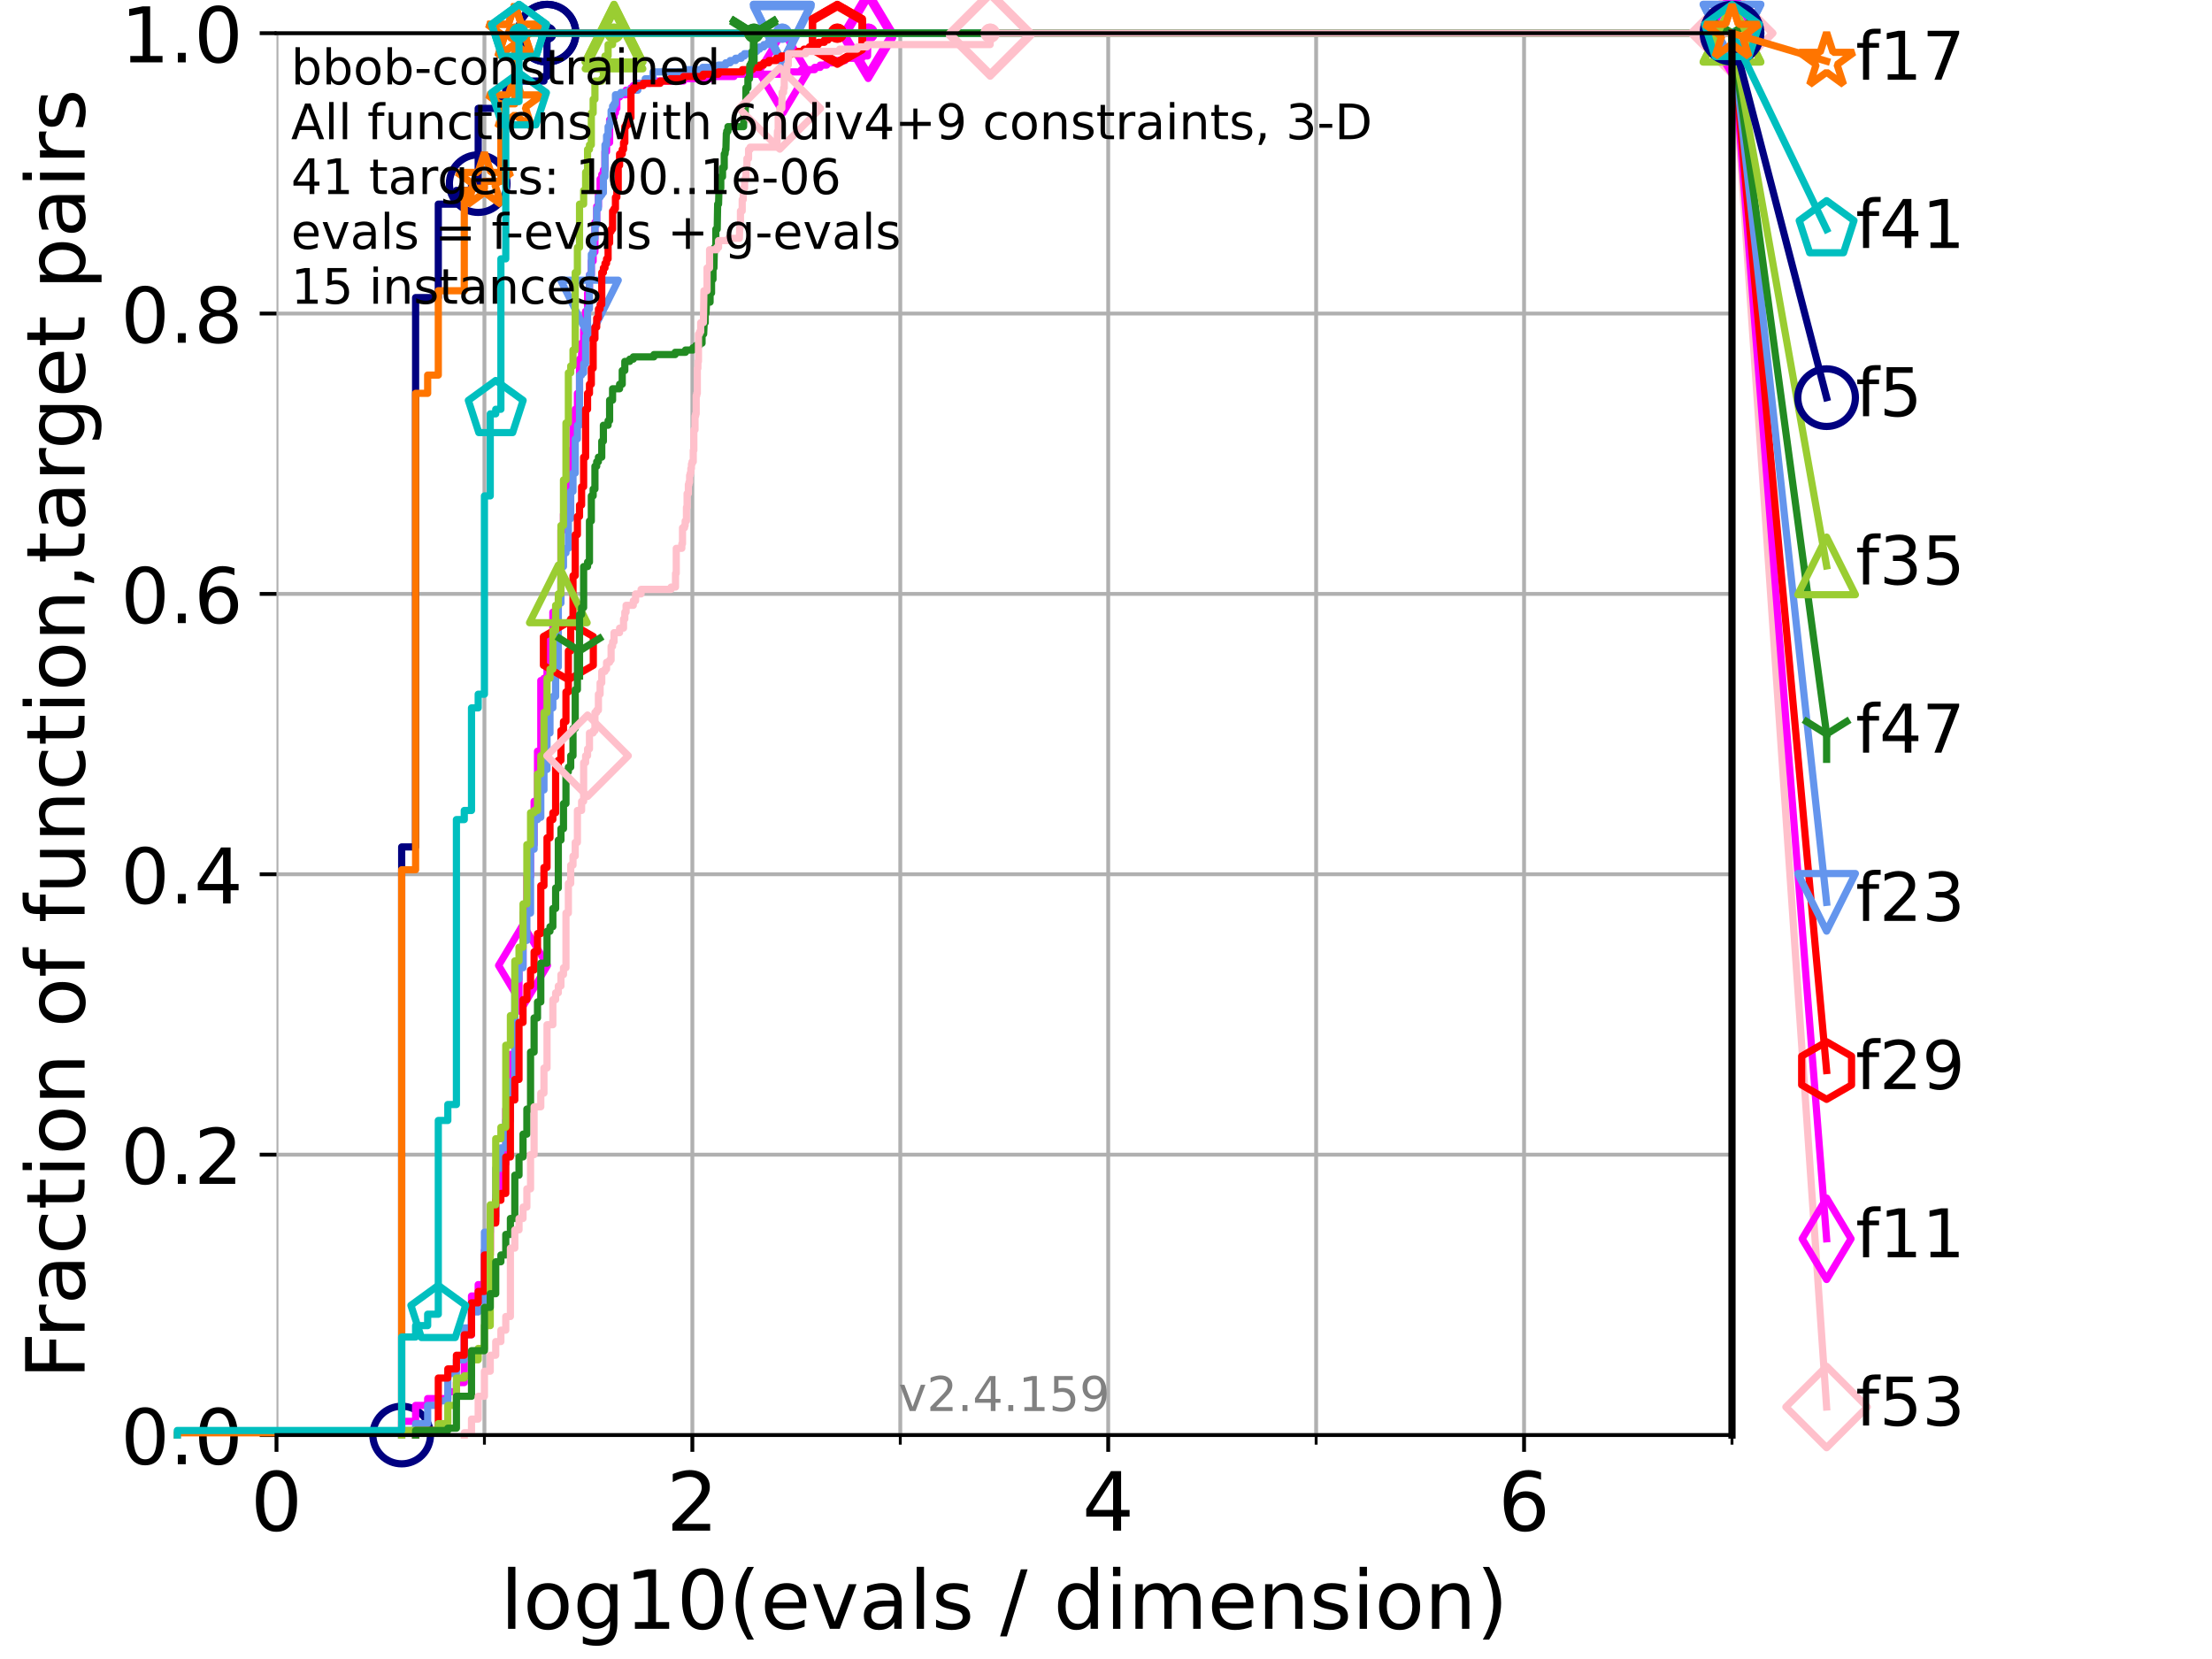 <?xml version="1.0" encoding="utf-8" standalone="no"?>
<!DOCTYPE svg PUBLIC "-//W3C//DTD SVG 1.1//EN"
  "http://www.w3.org/Graphics/SVG/1.1/DTD/svg11.dtd">
<!-- Created with matplotlib (https://matplotlib.org/) -->
<svg height="345.6pt" version="1.1" viewBox="0 0 460.8 345.6" width="460.8pt" xmlns="http://www.w3.org/2000/svg" xmlns:xlink="http://www.w3.org/1999/xlink">
 <defs>
  <style type="text/css">*{stroke-linecap:butt;stroke-linejoin:round;}</style>
 </defs>
 <g id="figure_1">
  <g id="patch_1">
   <path d="M 0 345.6 
L 460.8 345.6 
L 460.8 0 
L 0 0 
z
" style="fill:#ffffff;"/>
  </g>
  <g id="axes_1">
   <g id="patch_2">
    <path d="M 57.6 298.944 
L 360.806 298.944 
L 360.806 6.912 
L 57.6 6.912 
z
" style="fill:#ffffff;"/>
   </g>
   <g id="matplotlib.axis_1">
    <g id="xtick_1">
     <g id="line2d_1">
      <path clip-path="url(#p665c0aac5e)" d="M 57.6 298.944 
L 57.6 6.912 
" style="fill:none;stroke:#b0b0b0;stroke-linecap:square;stroke-width:0.8;"/>
     </g>
     <g id="line2d_2">
      <defs>
       <path d="M 0 0 
L 0 3.5 
" id="madbf9987ae" style="stroke:#000000;stroke-width:0.8;"/>
      </defs>
      <g>
       <use style="stroke:#000000;stroke-width:0.8;" x="57.6" xlink:href="#madbf9987ae" y="298.944"/>
      </g>
     </g>
     <g id="text_1">
      <!-- 0 -->
      <g transform="translate(52.192 318.861)scale(0.17 -0.17)">
       <defs>
        <path d="M 31.781 66.406 
Q 24.172 66.406 20.328 58.906 
Q 16.5 51.422 16.5 36.375 
Q 16.5 21.391 20.328 13.891 
Q 24.172 6.391 31.781 6.391 
Q 39.453 6.391 43.281 13.891 
Q 47.125 21.391 47.125 36.375 
Q 47.125 51.422 43.281 58.906 
Q 39.453 66.406 31.781 66.406 
z
M 31.781 74.219 
Q 44.047 74.219 50.516 64.516 
Q 56.984 54.828 56.984 36.375 
Q 56.984 17.969 50.516 8.266 
Q 44.047 -1.422 31.781 -1.422 
Q 19.531 -1.422 13.062 8.266 
Q 6.594 17.969 6.594 36.375 
Q 6.594 54.828 13.062 64.516 
Q 19.531 74.219 31.781 74.219 
z
" id="DejaVuSans-48"/>
       </defs>
       <use xlink:href="#DejaVuSans-48"/>
      </g>
     </g>
    </g>
    <g id="xtick_2">
     <g id="line2d_3">
      <path clip-path="url(#p665c0aac5e)" d="M 144.23 298.944 
L 144.23 6.912 
" style="fill:none;stroke:#b0b0b0;stroke-linecap:square;stroke-width:0.8;"/>
     </g>
     <g id="line2d_4">
      <g>
       <use style="stroke:#000000;stroke-width:0.8;" x="144.23" xlink:href="#madbf9987ae" y="298.944"/>
      </g>
     </g>
     <g id="text_2">
      <!-- 2 -->
      <g transform="translate(138.822 318.861)scale(0.17 -0.17)">
       <defs>
        <path d="M 19.188 8.297 
L 53.609 8.297 
L 53.609 0 
L 7.328 0 
L 7.328 8.297 
Q 12.938 14.109 22.625 23.891 
Q 32.328 33.688 34.812 36.531 
Q 39.547 41.844 41.422 45.531 
Q 43.312 49.219 43.312 52.781 
Q 43.312 58.594 39.234 62.25 
Q 35.156 65.922 28.609 65.922 
Q 23.969 65.922 18.812 64.312 
Q 13.672 62.703 7.812 59.422 
L 7.812 69.391 
Q 13.766 71.781 18.938 73 
Q 24.125 74.219 28.422 74.219 
Q 39.75 74.219 46.484 68.547 
Q 53.219 62.891 53.219 53.422 
Q 53.219 48.922 51.531 44.891 
Q 49.859 40.875 45.406 35.406 
Q 44.188 33.984 37.641 27.219 
Q 31.109 20.453 19.188 8.297 
z
" id="DejaVuSans-50"/>
       </defs>
       <use xlink:href="#DejaVuSans-50"/>
      </g>
     </g>
    </g>
    <g id="xtick_3">
     <g id="line2d_5">
      <path clip-path="url(#p665c0aac5e)" d="M 230.861 298.944 
L 230.861 6.912 
" style="fill:none;stroke:#b0b0b0;stroke-linecap:square;stroke-width:0.8;"/>
     </g>
     <g id="line2d_6">
      <g>
       <use style="stroke:#000000;stroke-width:0.8;" x="230.861" xlink:href="#madbf9987ae" y="298.944"/>
      </g>
     </g>
     <g id="text_3">
      <!-- 4 -->
      <g transform="translate(225.453 318.861)scale(0.17 -0.17)">
       <defs>
        <path d="M 37.797 64.312 
L 12.891 25.391 
L 37.797 25.391 
z
M 35.203 72.906 
L 47.609 72.906 
L 47.609 25.391 
L 58.016 25.391 
L 58.016 17.188 
L 47.609 17.188 
L 47.609 0 
L 37.797 0 
L 37.797 17.188 
L 4.891 17.188 
L 4.891 26.703 
z
" id="DejaVuSans-52"/>
       </defs>
       <use xlink:href="#DejaVuSans-52"/>
      </g>
     </g>
    </g>
    <g id="xtick_4">
     <g id="line2d_7">
      <path clip-path="url(#p665c0aac5e)" d="M 317.491 298.944 
L 317.491 6.912 
" style="fill:none;stroke:#b0b0b0;stroke-linecap:square;stroke-width:0.8;"/>
     </g>
     <g id="line2d_8">
      <g>
       <use style="stroke:#000000;stroke-width:0.8;" x="317.491" xlink:href="#madbf9987ae" y="298.944"/>
      </g>
     </g>
     <g id="text_4">
      <!-- 6 -->
      <g transform="translate(312.083 318.861)scale(0.17 -0.17)">
       <defs>
        <path d="M 33.016 40.375 
Q 26.375 40.375 22.484 35.828 
Q 18.609 31.297 18.609 23.391 
Q 18.609 15.531 22.484 10.953 
Q 26.375 6.391 33.016 6.391 
Q 39.656 6.391 43.531 10.953 
Q 47.406 15.531 47.406 23.391 
Q 47.406 31.297 43.531 35.828 
Q 39.656 40.375 33.016 40.375 
z
M 52.594 71.297 
L 52.594 62.312 
Q 48.875 64.062 45.094 64.984 
Q 41.312 65.922 37.594 65.922 
Q 27.828 65.922 22.672 59.328 
Q 17.531 52.734 16.797 39.406 
Q 19.672 43.656 24.016 45.922 
Q 28.375 48.188 33.594 48.188 
Q 44.578 48.188 50.953 41.516 
Q 57.328 34.859 57.328 23.391 
Q 57.328 12.156 50.688 5.359 
Q 44.047 -1.422 33.016 -1.422 
Q 20.359 -1.422 13.672 8.266 
Q 6.984 17.969 6.984 36.375 
Q 6.984 53.656 15.188 63.938 
Q 23.391 74.219 37.203 74.219 
Q 40.922 74.219 44.703 73.484 
Q 48.484 72.75 52.594 71.297 
z
" id="DejaVuSans-54"/>
       </defs>
       <use xlink:href="#DejaVuSans-54"/>
      </g>
     </g>
    </g>
    <g id="xtick_5">
     <g id="line2d_9">
      <path clip-path="url(#p665c0aac5e)" d="M 100.915 298.944 
L 100.915 6.912 
" style="fill:none;stroke:#b0b0b0;stroke-linecap:square;stroke-width:0.8;"/>
     </g>
     <g id="line2d_10">
      <defs>
       <path d="M 0 0 
L 0 2 
" id="md9789680d2" style="stroke:#000000;stroke-width:0.6;"/>
      </defs>
      <g>
       <use style="stroke:#000000;stroke-width:0.6;" x="100.915" xlink:href="#md9789680d2" y="298.944"/>
      </g>
     </g>
    </g>
    <g id="xtick_6">
     <g id="line2d_11">
      <path clip-path="url(#p665c0aac5e)" d="M 187.546 298.944 
L 187.546 6.912 
" style="fill:none;stroke:#b0b0b0;stroke-linecap:square;stroke-width:0.8;"/>
     </g>
     <g id="line2d_12">
      <g>
       <use style="stroke:#000000;stroke-width:0.6;" x="187.546" xlink:href="#md9789680d2" y="298.944"/>
      </g>
     </g>
    </g>
    <g id="xtick_7">
     <g id="line2d_13">
      <path clip-path="url(#p665c0aac5e)" d="M 274.176 298.944 
L 274.176 6.912 
" style="fill:none;stroke:#b0b0b0;stroke-linecap:square;stroke-width:0.8;"/>
     </g>
     <g id="line2d_14">
      <g>
       <use style="stroke:#000000;stroke-width:0.6;" x="274.176" xlink:href="#md9789680d2" y="298.944"/>
      </g>
     </g>
    </g>
    <g id="xtick_8">
     <g id="line2d_15">
      <path clip-path="url(#p665c0aac5e)" d="M 360.806 298.944 
L 360.806 6.912 
" style="fill:none;stroke:#b0b0b0;stroke-linecap:square;stroke-width:0.8;"/>
     </g>
     <g id="line2d_16">
      <g>
       <use style="stroke:#000000;stroke-width:0.6;" x="360.806" xlink:href="#md9789680d2" y="298.944"/>
      </g>
     </g>
    </g>
    <g id="text_5">
     <!-- log10(evals / dimension) -->
     <g transform="translate(104.239 339.314)scale(0.17 -0.17)">
      <defs>
       <path d="M 9.422 75.984 
L 18.406 75.984 
L 18.406 0 
L 9.422 0 
z
" id="DejaVuSans-108"/>
       <path d="M 30.609 48.391 
Q 23.391 48.391 19.188 42.75 
Q 14.984 37.109 14.984 27.297 
Q 14.984 17.484 19.156 11.844 
Q 23.344 6.203 30.609 6.203 
Q 37.797 6.203 41.984 11.859 
Q 46.188 17.531 46.188 27.297 
Q 46.188 37.016 41.984 42.703 
Q 37.797 48.391 30.609 48.391 
z
M 30.609 56 
Q 42.328 56 49.016 48.375 
Q 55.719 40.766 55.719 27.297 
Q 55.719 13.875 49.016 6.219 
Q 42.328 -1.422 30.609 -1.422 
Q 18.844 -1.422 12.172 6.219 
Q 5.516 13.875 5.516 27.297 
Q 5.516 40.766 12.172 48.375 
Q 18.844 56 30.609 56 
z
" id="DejaVuSans-111"/>
       <path d="M 45.406 27.984 
Q 45.406 37.75 41.375 43.109 
Q 37.359 48.484 30.078 48.484 
Q 22.859 48.484 18.828 43.109 
Q 14.797 37.75 14.797 27.984 
Q 14.797 18.266 18.828 12.891 
Q 22.859 7.516 30.078 7.516 
Q 37.359 7.516 41.375 12.891 
Q 45.406 18.266 45.406 27.984 
z
M 54.391 6.781 
Q 54.391 -7.172 48.188 -13.984 
Q 42 -20.797 29.203 -20.797 
Q 24.469 -20.797 20.266 -20.094 
Q 16.062 -19.391 12.109 -17.922 
L 12.109 -9.188 
Q 16.062 -11.328 19.922 -12.344 
Q 23.781 -13.375 27.781 -13.375 
Q 36.625 -13.375 41.016 -8.766 
Q 45.406 -4.156 45.406 5.172 
L 45.406 9.625 
Q 42.625 4.781 38.281 2.391 
Q 33.938 0 27.875 0 
Q 17.828 0 11.672 7.656 
Q 5.516 15.328 5.516 27.984 
Q 5.516 40.672 11.672 48.328 
Q 17.828 56 27.875 56 
Q 33.938 56 38.281 53.609 
Q 42.625 51.219 45.406 46.391 
L 45.406 54.688 
L 54.391 54.688 
z
" id="DejaVuSans-103"/>
       <path d="M 12.406 8.297 
L 28.516 8.297 
L 28.516 63.922 
L 10.984 60.406 
L 10.984 69.391 
L 28.422 72.906 
L 38.281 72.906 
L 38.281 8.297 
L 54.391 8.297 
L 54.391 0 
L 12.406 0 
z
" id="DejaVuSans-49"/>
       <path d="M 31 75.875 
Q 24.469 64.656 21.281 53.656 
Q 18.109 42.672 18.109 31.391 
Q 18.109 20.125 21.312 9.062 
Q 24.516 -2 31 -13.188 
L 23.188 -13.188 
Q 15.875 -1.703 12.234 9.375 
Q 8.594 20.453 8.594 31.391 
Q 8.594 42.281 12.203 53.312 
Q 15.828 64.359 23.188 75.875 
z
" id="DejaVuSans-40"/>
       <path d="M 56.203 29.594 
L 56.203 25.203 
L 14.891 25.203 
Q 15.484 15.922 20.484 11.062 
Q 25.484 6.203 34.422 6.203 
Q 39.594 6.203 44.453 7.469 
Q 49.312 8.734 54.109 11.281 
L 54.109 2.781 
Q 49.266 0.734 44.188 -0.344 
Q 39.109 -1.422 33.891 -1.422 
Q 20.797 -1.422 13.156 6.188 
Q 5.516 13.812 5.516 26.812 
Q 5.516 40.234 12.766 48.109 
Q 20.016 56 32.328 56 
Q 43.359 56 49.781 48.891 
Q 56.203 41.797 56.203 29.594 
z
M 47.219 32.234 
Q 47.125 39.594 43.094 43.984 
Q 39.062 48.391 32.422 48.391 
Q 24.906 48.391 20.391 44.141 
Q 15.875 39.891 15.188 32.172 
z
" id="DejaVuSans-101"/>
       <path d="M 2.984 54.688 
L 12.5 54.688 
L 29.594 8.797 
L 46.688 54.688 
L 56.203 54.688 
L 35.688 0 
L 23.484 0 
z
" id="DejaVuSans-118"/>
       <path d="M 34.281 27.484 
Q 23.391 27.484 19.188 25 
Q 14.984 22.516 14.984 16.5 
Q 14.984 11.719 18.141 8.906 
Q 21.297 6.109 26.703 6.109 
Q 34.188 6.109 38.703 11.406 
Q 43.219 16.703 43.219 25.484 
L 43.219 27.484 
z
M 52.203 31.203 
L 52.203 0 
L 43.219 0 
L 43.219 8.297 
Q 40.141 3.328 35.547 0.953 
Q 30.953 -1.422 24.312 -1.422 
Q 15.922 -1.422 10.953 3.297 
Q 6 8.016 6 15.922 
Q 6 25.141 12.172 29.828 
Q 18.359 34.516 30.609 34.516 
L 43.219 34.516 
L 43.219 35.406 
Q 43.219 41.609 39.141 45 
Q 35.062 48.391 27.688 48.391 
Q 23 48.391 18.547 47.266 
Q 14.109 46.141 10.016 43.891 
L 10.016 52.203 
Q 14.938 54.109 19.578 55.047 
Q 24.219 56 28.609 56 
Q 40.484 56 46.344 49.844 
Q 52.203 43.703 52.203 31.203 
z
" id="DejaVuSans-97"/>
       <path d="M 44.281 53.078 
L 44.281 44.578 
Q 40.484 46.531 36.375 47.5 
Q 32.281 48.484 27.875 48.484 
Q 21.188 48.484 17.844 46.438 
Q 14.5 44.391 14.5 40.281 
Q 14.5 37.156 16.891 35.375 
Q 19.281 33.594 26.516 31.984 
L 29.594 31.297 
Q 39.156 29.25 43.188 25.516 
Q 47.219 21.781 47.219 15.094 
Q 47.219 7.469 41.188 3.016 
Q 35.156 -1.422 24.609 -1.422 
Q 20.219 -1.422 15.453 -0.562 
Q 10.688 0.297 5.422 2 
L 5.422 11.281 
Q 10.406 8.688 15.234 7.391 
Q 20.062 6.109 24.812 6.109 
Q 31.156 6.109 34.562 8.281 
Q 37.984 10.453 37.984 14.406 
Q 37.984 18.062 35.516 20.016 
Q 33.062 21.969 24.703 23.781 
L 21.578 24.516 
Q 13.234 26.266 9.516 29.906 
Q 5.812 33.547 5.812 39.891 
Q 5.812 47.609 11.281 51.797 
Q 16.75 56 26.812 56 
Q 31.781 56 36.172 55.266 
Q 40.578 54.547 44.281 53.078 
z
" id="DejaVuSans-115"/>
       <path id="DejaVuSans-32"/>
       <path d="M 25.391 72.906 
L 33.688 72.906 
L 8.297 -9.281 
L 0 -9.281 
z
" id="DejaVuSans-47"/>
       <path d="M 45.406 46.391 
L 45.406 75.984 
L 54.391 75.984 
L 54.391 0 
L 45.406 0 
L 45.406 8.203 
Q 42.578 3.328 38.25 0.953 
Q 33.938 -1.422 27.875 -1.422 
Q 17.969 -1.422 11.734 6.484 
Q 5.516 14.406 5.516 27.297 
Q 5.516 40.188 11.734 48.094 
Q 17.969 56 27.875 56 
Q 33.938 56 38.25 53.625 
Q 42.578 51.266 45.406 46.391 
z
M 14.797 27.297 
Q 14.797 17.391 18.875 11.75 
Q 22.953 6.109 30.078 6.109 
Q 37.203 6.109 41.297 11.75 
Q 45.406 17.391 45.406 27.297 
Q 45.406 37.203 41.297 42.844 
Q 37.203 48.484 30.078 48.484 
Q 22.953 48.484 18.875 42.844 
Q 14.797 37.203 14.797 27.297 
z
" id="DejaVuSans-100"/>
       <path d="M 9.422 54.688 
L 18.406 54.688 
L 18.406 0 
L 9.422 0 
z
M 9.422 75.984 
L 18.406 75.984 
L 18.406 64.594 
L 9.422 64.594 
z
" id="DejaVuSans-105"/>
       <path d="M 52 44.188 
Q 55.375 50.25 60.062 53.125 
Q 64.75 56 71.094 56 
Q 79.641 56 84.281 50.016 
Q 88.922 44.047 88.922 33.016 
L 88.922 0 
L 79.891 0 
L 79.891 32.719 
Q 79.891 40.578 77.094 44.375 
Q 74.312 48.188 68.609 48.188 
Q 61.625 48.188 57.562 43.547 
Q 53.516 38.922 53.516 30.906 
L 53.516 0 
L 44.484 0 
L 44.484 32.719 
Q 44.484 40.625 41.703 44.406 
Q 38.922 48.188 33.109 48.188 
Q 26.219 48.188 22.156 43.531 
Q 18.109 38.875 18.109 30.906 
L 18.109 0 
L 9.078 0 
L 9.078 54.688 
L 18.109 54.688 
L 18.109 46.188 
Q 21.188 51.219 25.484 53.609 
Q 29.781 56 35.688 56 
Q 41.656 56 45.828 52.969 
Q 50 49.953 52 44.188 
z
" id="DejaVuSans-109"/>
       <path d="M 54.891 33.016 
L 54.891 0 
L 45.906 0 
L 45.906 32.719 
Q 45.906 40.484 42.875 44.328 
Q 39.844 48.188 33.797 48.188 
Q 26.516 48.188 22.312 43.547 
Q 18.109 38.922 18.109 30.906 
L 18.109 0 
L 9.078 0 
L 9.078 54.688 
L 18.109 54.688 
L 18.109 46.188 
Q 21.344 51.125 25.703 53.562 
Q 30.078 56 35.797 56 
Q 45.219 56 50.047 50.172 
Q 54.891 44.344 54.891 33.016 
z
" id="DejaVuSans-110"/>
       <path d="M 8.016 75.875 
L 15.828 75.875 
Q 23.141 64.359 26.781 53.312 
Q 30.422 42.281 30.422 31.391 
Q 30.422 20.453 26.781 9.375 
Q 23.141 -1.703 15.828 -13.188 
L 8.016 -13.188 
Q 14.5 -2 17.703 9.062 
Q 20.906 20.125 20.906 31.391 
Q 20.906 42.672 17.703 53.656 
Q 14.5 64.656 8.016 75.875 
z
" id="DejaVuSans-41"/>
      </defs>
      <use xlink:href="#DejaVuSans-108"/>
      <use x="27.783" xlink:href="#DejaVuSans-111"/>
      <use x="88.965" xlink:href="#DejaVuSans-103"/>
      <use x="152.441" xlink:href="#DejaVuSans-49"/>
      <use x="216.064" xlink:href="#DejaVuSans-48"/>
      <use x="279.688" xlink:href="#DejaVuSans-40"/>
      <use x="318.701" xlink:href="#DejaVuSans-101"/>
      <use x="380.225" xlink:href="#DejaVuSans-118"/>
      <use x="439.404" xlink:href="#DejaVuSans-97"/>
      <use x="500.684" xlink:href="#DejaVuSans-108"/>
      <use x="528.467" xlink:href="#DejaVuSans-115"/>
      <use x="580.566" xlink:href="#DejaVuSans-32"/>
      <use x="612.354" xlink:href="#DejaVuSans-47"/>
      <use x="646.045" xlink:href="#DejaVuSans-32"/>
      <use x="677.832" xlink:href="#DejaVuSans-100"/>
      <use x="741.309" xlink:href="#DejaVuSans-105"/>
      <use x="769.092" xlink:href="#DejaVuSans-109"/>
      <use x="866.504" xlink:href="#DejaVuSans-101"/>
      <use x="928.027" xlink:href="#DejaVuSans-110"/>
      <use x="991.406" xlink:href="#DejaVuSans-115"/>
      <use x="1043.506" xlink:href="#DejaVuSans-105"/>
      <use x="1071.289" xlink:href="#DejaVuSans-111"/>
      <use x="1132.471" xlink:href="#DejaVuSans-110"/>
      <use x="1195.85" xlink:href="#DejaVuSans-41"/>
     </g>
    </g>
   </g>
   <g id="matplotlib.axis_2">
    <g id="ytick_1">
     <g id="line2d_17">
      <path clip-path="url(#p665c0aac5e)" d="M 57.6 298.944 
L 360.806 298.944 
" style="fill:none;stroke:#b0b0b0;stroke-linecap:square;stroke-width:0.8;"/>
     </g>
     <g id="line2d_18">
      <defs>
       <path d="M 0 0 
L -3.5 0 
" id="m10bf5855d8" style="stroke:#000000;stroke-width:0.8;"/>
      </defs>
      <g>
       <use style="stroke:#000000;stroke-width:0.8;" x="57.6" xlink:href="#m10bf5855d8" y="298.944"/>
      </g>
     </g>
     <g id="text_6">
      <!-- 0.0 -->
      <g transform="translate(25.155 305.023)scale(0.16 -0.16)">
       <defs>
        <path d="M 10.688 12.406 
L 21 12.406 
L 21 0 
L 10.688 0 
z
" id="DejaVuSans-46"/>
       </defs>
       <use xlink:href="#DejaVuSans-48"/>
       <use x="63.623" xlink:href="#DejaVuSans-46"/>
       <use x="95.41" xlink:href="#DejaVuSans-48"/>
      </g>
     </g>
    </g>
    <g id="ytick_2">
     <g id="line2d_19">
      <path clip-path="url(#p665c0aac5e)" d="M 57.6 240.538 
L 360.806 240.538 
" style="fill:none;stroke:#b0b0b0;stroke-linecap:square;stroke-width:0.8;"/>
     </g>
     <g id="line2d_20">
      <g>
       <use style="stroke:#000000;stroke-width:0.8;" x="57.6" xlink:href="#m10bf5855d8" y="240.538"/>
      </g>
     </g>
     <g id="text_7">
      <!-- 0.2 -->
      <g transform="translate(25.155 246.616)scale(0.16 -0.16)">
       <use xlink:href="#DejaVuSans-48"/>
       <use x="63.623" xlink:href="#DejaVuSans-46"/>
       <use x="95.41" xlink:href="#DejaVuSans-50"/>
      </g>
     </g>
    </g>
    <g id="ytick_3">
     <g id="line2d_21">
      <path clip-path="url(#p665c0aac5e)" d="M 57.6 182.131 
L 360.806 182.131 
" style="fill:none;stroke:#b0b0b0;stroke-linecap:square;stroke-width:0.8;"/>
     </g>
     <g id="line2d_22">
      <g>
       <use style="stroke:#000000;stroke-width:0.8;" x="57.6" xlink:href="#m10bf5855d8" y="182.131"/>
      </g>
     </g>
     <g id="text_8">
      <!-- 0.4 -->
      <g transform="translate(25.155 188.21)scale(0.16 -0.16)">
       <use xlink:href="#DejaVuSans-48"/>
       <use x="63.623" xlink:href="#DejaVuSans-46"/>
       <use x="95.41" xlink:href="#DejaVuSans-52"/>
      </g>
     </g>
    </g>
    <g id="ytick_4">
     <g id="line2d_23">
      <path clip-path="url(#p665c0aac5e)" d="M 57.6 123.725 
L 360.806 123.725 
" style="fill:none;stroke:#b0b0b0;stroke-linecap:square;stroke-width:0.8;"/>
     </g>
     <g id="line2d_24">
      <g>
       <use style="stroke:#000000;stroke-width:0.8;" x="57.6" xlink:href="#m10bf5855d8" y="123.725"/>
      </g>
     </g>
     <g id="text_9">
      <!-- 0.6 -->
      <g transform="translate(25.155 129.804)scale(0.16 -0.16)">
       <use xlink:href="#DejaVuSans-48"/>
       <use x="63.623" xlink:href="#DejaVuSans-46"/>
       <use x="95.41" xlink:href="#DejaVuSans-54"/>
      </g>
     </g>
    </g>
    <g id="ytick_5">
     <g id="line2d_25">
      <path clip-path="url(#p665c0aac5e)" d="M 57.6 65.318 
L 360.806 65.318 
" style="fill:none;stroke:#b0b0b0;stroke-linecap:square;stroke-width:0.8;"/>
     </g>
     <g id="line2d_26">
      <g>
       <use style="stroke:#000000;stroke-width:0.8;" x="57.6" xlink:href="#m10bf5855d8" y="65.318"/>
      </g>
     </g>
     <g id="text_10">
      <!-- 0.8 -->
      <g transform="translate(25.155 71.397)scale(0.16 -0.16)">
       <defs>
        <path d="M 31.781 34.625 
Q 24.75 34.625 20.719 30.859 
Q 16.703 27.094 16.703 20.516 
Q 16.703 13.922 20.719 10.156 
Q 24.75 6.391 31.781 6.391 
Q 38.812 6.391 42.859 10.172 
Q 46.922 13.969 46.922 20.516 
Q 46.922 27.094 42.891 30.859 
Q 38.875 34.625 31.781 34.625 
z
M 21.922 38.812 
Q 15.578 40.375 12.031 44.719 
Q 8.5 49.078 8.5 55.328 
Q 8.5 64.062 14.719 69.141 
Q 20.953 74.219 31.781 74.219 
Q 42.672 74.219 48.875 69.141 
Q 55.078 64.062 55.078 55.328 
Q 55.078 49.078 51.531 44.719 
Q 48 40.375 41.703 38.812 
Q 48.828 37.156 52.797 32.312 
Q 56.781 27.484 56.781 20.516 
Q 56.781 9.906 50.312 4.234 
Q 43.844 -1.422 31.781 -1.422 
Q 19.734 -1.422 13.25 4.234 
Q 6.781 9.906 6.781 20.516 
Q 6.781 27.484 10.781 32.312 
Q 14.797 37.156 21.922 38.812 
z
M 18.312 54.391 
Q 18.312 48.734 21.844 45.562 
Q 25.391 42.391 31.781 42.391 
Q 38.141 42.391 41.719 45.562 
Q 45.312 48.734 45.312 54.391 
Q 45.312 60.062 41.719 63.234 
Q 38.141 66.406 31.781 66.406 
Q 25.391 66.406 21.844 63.234 
Q 18.312 60.062 18.312 54.391 
z
" id="DejaVuSans-56"/>
       </defs>
       <use xlink:href="#DejaVuSans-48"/>
       <use x="63.623" xlink:href="#DejaVuSans-46"/>
       <use x="95.41" xlink:href="#DejaVuSans-56"/>
      </g>
     </g>
    </g>
    <g id="ytick_6">
     <g id="line2d_27">
      <path clip-path="url(#p665c0aac5e)" d="M 57.6 6.912 
L 360.806 6.912 
" style="fill:none;stroke:#b0b0b0;stroke-linecap:square;stroke-width:0.8;"/>
     </g>
     <g id="line2d_28">
      <g>
       <use style="stroke:#000000;stroke-width:0.8;" x="57.6" xlink:href="#m10bf5855d8" y="6.912"/>
      </g>
     </g>
     <g id="text_11">
      <!-- 1.0 -->
      <g transform="translate(25.155 12.991)scale(0.16 -0.16)">
       <use xlink:href="#DejaVuSans-49"/>
       <use x="63.623" xlink:href="#DejaVuSans-46"/>
       <use x="95.41" xlink:href="#DejaVuSans-48"/>
      </g>
     </g>
    </g>
    <g id="text_12">
     <!-- Fraction of function,target pairs -->
     <g transform="translate(17.62 287.313)rotate(-90)scale(0.17 -0.17)">
      <defs>
       <path d="M 9.812 72.906 
L 51.703 72.906 
L 51.703 64.594 
L 19.672 64.594 
L 19.672 43.109 
L 48.578 43.109 
L 48.578 34.812 
L 19.672 34.812 
L 19.672 0 
L 9.812 0 
z
" id="DejaVuSans-70"/>
       <path d="M 41.109 46.297 
Q 39.594 47.172 37.812 47.578 
Q 36.031 48 33.891 48 
Q 26.266 48 22.188 43.047 
Q 18.109 38.094 18.109 28.812 
L 18.109 0 
L 9.078 0 
L 9.078 54.688 
L 18.109 54.688 
L 18.109 46.188 
Q 20.953 51.172 25.484 53.578 
Q 30.031 56 36.531 56 
Q 37.453 56 38.578 55.875 
Q 39.703 55.766 41.062 55.516 
z
" id="DejaVuSans-114"/>
       <path d="M 48.781 52.594 
L 48.781 44.188 
Q 44.969 46.297 41.141 47.344 
Q 37.312 48.391 33.406 48.391 
Q 24.656 48.391 19.812 42.844 
Q 14.984 37.312 14.984 27.297 
Q 14.984 17.281 19.812 11.734 
Q 24.656 6.203 33.406 6.203 
Q 37.312 6.203 41.141 7.25 
Q 44.969 8.297 48.781 10.406 
L 48.781 2.094 
Q 45.016 0.344 40.984 -0.531 
Q 36.969 -1.422 32.422 -1.422 
Q 20.062 -1.422 12.781 6.344 
Q 5.516 14.109 5.516 27.297 
Q 5.516 40.672 12.859 48.328 
Q 20.219 56 33.016 56 
Q 37.156 56 41.109 55.141 
Q 45.062 54.297 48.781 52.594 
z
" id="DejaVuSans-99"/>
       <path d="M 18.312 70.219 
L 18.312 54.688 
L 36.812 54.688 
L 36.812 47.703 
L 18.312 47.703 
L 18.312 18.016 
Q 18.312 11.328 20.141 9.422 
Q 21.969 7.516 27.594 7.516 
L 36.812 7.516 
L 36.812 0 
L 27.594 0 
Q 17.188 0 13.234 3.875 
Q 9.281 7.766 9.281 18.016 
L 9.281 47.703 
L 2.688 47.703 
L 2.688 54.688 
L 9.281 54.688 
L 9.281 70.219 
z
" id="DejaVuSans-116"/>
       <path d="M 37.109 75.984 
L 37.109 68.5 
L 28.516 68.5 
Q 23.688 68.5 21.797 66.547 
Q 19.922 64.594 19.922 59.516 
L 19.922 54.688 
L 34.719 54.688 
L 34.719 47.703 
L 19.922 47.703 
L 19.922 0 
L 10.891 0 
L 10.891 47.703 
L 2.297 47.703 
L 2.297 54.688 
L 10.891 54.688 
L 10.891 58.5 
Q 10.891 67.625 15.141 71.797 
Q 19.391 75.984 28.609 75.984 
z
" id="DejaVuSans-102"/>
       <path d="M 8.5 21.578 
L 8.5 54.688 
L 17.484 54.688 
L 17.484 21.922 
Q 17.484 14.156 20.5 10.266 
Q 23.531 6.391 29.594 6.391 
Q 36.859 6.391 41.078 11.031 
Q 45.312 15.672 45.312 23.688 
L 45.312 54.688 
L 54.297 54.688 
L 54.297 0 
L 45.312 0 
L 45.312 8.406 
Q 42.047 3.422 37.719 1 
Q 33.406 -1.422 27.688 -1.422 
Q 18.266 -1.422 13.375 4.438 
Q 8.5 10.297 8.5 21.578 
z
M 31.109 56 
z
" id="DejaVuSans-117"/>
       <path d="M 11.719 12.406 
L 22.016 12.406 
L 22.016 4 
L 14.016 -11.625 
L 7.719 -11.625 
L 11.719 4 
z
" id="DejaVuSans-44"/>
       <path d="M 18.109 8.203 
L 18.109 -20.797 
L 9.078 -20.797 
L 9.078 54.688 
L 18.109 54.688 
L 18.109 46.391 
Q 20.953 51.266 25.266 53.625 
Q 29.594 56 35.594 56 
Q 45.562 56 51.781 48.094 
Q 58.016 40.188 58.016 27.297 
Q 58.016 14.406 51.781 6.484 
Q 45.562 -1.422 35.594 -1.422 
Q 29.594 -1.422 25.266 0.953 
Q 20.953 3.328 18.109 8.203 
z
M 48.688 27.297 
Q 48.688 37.203 44.609 42.844 
Q 40.531 48.484 33.406 48.484 
Q 26.266 48.484 22.188 42.844 
Q 18.109 37.203 18.109 27.297 
Q 18.109 17.391 22.188 11.75 
Q 26.266 6.109 33.406 6.109 
Q 40.531 6.109 44.609 11.75 
Q 48.688 17.391 48.688 27.297 
z
" id="DejaVuSans-112"/>
      </defs>
      <use xlink:href="#DejaVuSans-70"/>
      <use x="50.27" xlink:href="#DejaVuSans-114"/>
      <use x="91.383" xlink:href="#DejaVuSans-97"/>
      <use x="152.662" xlink:href="#DejaVuSans-99"/>
      <use x="207.643" xlink:href="#DejaVuSans-116"/>
      <use x="246.852" xlink:href="#DejaVuSans-105"/>
      <use x="274.635" xlink:href="#DejaVuSans-111"/>
      <use x="335.816" xlink:href="#DejaVuSans-110"/>
      <use x="399.195" xlink:href="#DejaVuSans-32"/>
      <use x="430.982" xlink:href="#DejaVuSans-111"/>
      <use x="492.164" xlink:href="#DejaVuSans-102"/>
      <use x="527.369" xlink:href="#DejaVuSans-32"/>
      <use x="559.156" xlink:href="#DejaVuSans-102"/>
      <use x="594.361" xlink:href="#DejaVuSans-117"/>
      <use x="657.74" xlink:href="#DejaVuSans-110"/>
      <use x="721.119" xlink:href="#DejaVuSans-99"/>
      <use x="776.1" xlink:href="#DejaVuSans-116"/>
      <use x="815.309" xlink:href="#DejaVuSans-105"/>
      <use x="843.092" xlink:href="#DejaVuSans-111"/>
      <use x="904.273" xlink:href="#DejaVuSans-110"/>
      <use x="967.652" xlink:href="#DejaVuSans-44"/>
      <use x="999.439" xlink:href="#DejaVuSans-116"/>
      <use x="1038.648" xlink:href="#DejaVuSans-97"/>
      <use x="1099.928" xlink:href="#DejaVuSans-114"/>
      <use x="1139.291" xlink:href="#DejaVuSans-103"/>
      <use x="1202.768" xlink:href="#DejaVuSans-101"/>
      <use x="1264.291" xlink:href="#DejaVuSans-116"/>
      <use x="1303.5" xlink:href="#DejaVuSans-32"/>
      <use x="1335.287" xlink:href="#DejaVuSans-112"/>
      <use x="1398.764" xlink:href="#DejaVuSans-97"/>
      <use x="1460.043" xlink:href="#DejaVuSans-105"/>
      <use x="1487.826" xlink:href="#DejaVuSans-114"/>
      <use x="1528.939" xlink:href="#DejaVuSans-115"/>
     </g>
    </g>
   </g>
   <g id="line2d_29">
    <defs>
     <path d="M 0 1.5 
C 0.398 1.5 0.779 1.342 1.061 1.061 
C 1.342 0.779 1.5 0.398 1.5 0 
C 1.5 -0.398 1.342 -0.779 1.061 -1.061 
C 0.779 -1.342 0.398 -1.5 0 -1.5 
C -0.398 -1.5 -0.779 -1.342 -1.061 -1.061 
C -1.342 -0.779 -1.5 -0.398 -1.5 0 
C -1.5 0.398 -1.342 0.779 -1.061 1.061 
C -0.779 1.342 -0.398 1.5 0 1.5 
z
" id="me88862e074" style="stroke:#000080;"/>
    </defs>
    <g>
     <use style="fill:#000080;stroke:#000080;" x="113.954" xlink:href="#me88862e074" y="6.912"/>
     <use style="fill:#000080;stroke:#000080;" x="113.954" xlink:href="#me88862e074" y="6.912"/>
    </g>
   </g>
   <g id="line2d_30">
    <path d="M 83.678 298.944 
L 83.678 176.433 
L 86.578 176.433 
L 86.578 61.994 
L 91.306 61.994 
L 91.306 42.526 
L 95.081 42.526 
L 95.081 39.677 
L 98.223 39.677 
L 98.223 38.252 
L 99.617 38.252 
L 99.617 22.582 
L 103.27 22.582 
L 103.27 21.157 
L 105.362 21.157 
L 105.362 17.359 
L 107.245 17.359 
L 107.245 16.884 
L 113.317 16.884 
L 113.317 15.934 
L 113.954 15.934 
L 113.954 6.912 
L 360.806 6.912 
" style="fill:none;stroke:#000080;stroke-linecap:square;stroke-width:1.5;"/>
   </g>
   <g id="line2d_31">
    <defs>
     <path d="M 0 6 
C 1.591 6 3.117 5.368 4.243 4.243 
C 5.368 3.117 6 1.591 6 0 
C 6 -1.591 5.368 -3.117 4.243 -4.243 
C 3.117 -5.368 1.591 -6 0 -6 
C -1.591 -6 -3.117 -5.368 -4.243 -4.243 
C -5.368 -3.117 -6 -1.591 -6 0 
C -6 1.591 -5.368 3.117 -4.243 4.243 
C -3.117 5.368 -1.591 6 0 6 
z
" id="mb66ce88e4e" style="stroke:#000080;stroke-width:1.5;"/>
    </defs>
    <g>
     <use style="fill-opacity:0;stroke:#000080;stroke-width:1.5;" x="83.678" xlink:href="#mb66ce88e4e" y="298.944"/>
     <use style="fill-opacity:0;stroke:#000080;stroke-width:1.5;" x="99.617" xlink:href="#mb66ce88e4e" y="38.252"/>
     <use style="fill-opacity:0;stroke:#000080;stroke-width:1.5;" x="113.954" xlink:href="#mb66ce88e4e" y="6.912"/>
     <use style="fill-opacity:0;stroke:#000080;stroke-width:1.5;" x="113.954" xlink:href="#mb66ce88e4e" y="6.912"/>
     <use style="fill-opacity:0;stroke:#000080;stroke-width:1.5;" x="360.806" xlink:href="#mb66ce88e4e" y="6.912"/>
    </g>
   </g>
   <g id="line2d_32">
    <path style="fill:none;stroke:#000080;stroke-linecap:square;stroke-width:1.5;"/>
    <g/>
   </g>
   <g id="line2d_33">
    <defs>
     <path d="M 0 1.5 
C 0.398 1.5 0.779 1.342 1.061 1.061 
C 1.342 0.779 1.5 0.398 1.5 0 
C 1.5 -0.398 1.342 -0.779 1.061 -1.061 
C 0.779 -1.342 0.398 -1.5 0 -1.5 
C -0.398 -1.5 -0.779 -1.342 -1.061 -1.061 
C -1.342 -0.779 -1.5 -0.398 -1.5 0 
C -1.5 0.398 -1.342 0.779 -1.061 1.061 
C -0.779 1.342 -0.398 1.5 0 1.5 
z
" id="m03e702cfac" style="stroke:#ff00ff;"/>
    </defs>
    <g>
     <use style="fill:#ff00ff;stroke:#ff00ff;" x="180.863" xlink:href="#m03e702cfac" y="6.912"/>
     <use style="fill:#ff00ff;stroke:#ff00ff;" x="180.863" xlink:href="#m03e702cfac" y="6.912"/>
    </g>
   </g>
   <g id="line2d_34">
    <path d="M 83.678 298.944 
L 83.678 296.095 
L 86.578 296.095 
L 86.578 292.771 
L 89.09 292.771 
L 89.09 291.346 
L 93.288 291.346 
L 93.288 289.922 
L 95.081 289.922 
L 95.081 288.022 
L 96.718 288.022 
L 96.718 278.051 
L 98.223 278.051 
L 98.223 269.978 
L 99.617 269.978 
L 99.617 267.604 
L 100.915 267.604 
L 100.915 260.481 
L 102.129 260.481 
L 102.129 254.308 
L 103.27 254.308 
L 103.27 249.085 
L 104.345 249.085 
L 104.345 242.437 
L 105.362 242.437 
L 105.362 231.041 
L 106.327 231.041 
L 106.327 219.644 
L 107.245 219.644 
L 107.245 210.622 
L 108.12 210.622 
L 108.12 201.125 
L 108.956 201.125 
L 108.956 190.204 
L 109.757 190.204 
L 109.757 182.606 
L 110.525 182.606 
L 110.525 175.958 
L 111.262 175.958 
L 111.262 166.936 
L 111.972 166.936 
L 111.972 156.489 
L 112.657 156.489 
L 112.657 141.769 
L 113.317 141.769 
L 113.317 141.294 
L 113.954 141.294 
L 113.954 136.071 
L 114.571 136.071 
L 114.571 132.272 
L 115.168 132.272 
L 115.168 127.524 
L 115.747 127.524 
L 115.747 126.574 
L 116.309 126.574 
L 116.309 124.674 
L 116.854 124.674 
L 116.854 110.429 
L 117.384 110.429 
L 117.384 107.105 
L 117.9 107.105 
L 117.9 102.831 
L 118.401 102.831 
L 118.401 98.558 
L 118.89 98.558 
L 118.89 93.809 
L 119.366 93.809 
L 119.366 88.586 
L 119.831 88.586 
L 119.831 85.262 
L 120.284 85.262 
L 120.284 81.938 
L 120.727 81.938 
L 120.727 74.815 
L 121.159 74.815 
L 121.159 71.491 
L 121.582 71.491 
L 121.582 68.642 
L 121.995 68.642 
L 121.995 64.844 
L 122.4 64.844 
L 122.4 61.045 
L 122.796 61.045 
L 122.796 57.246 
L 123.184 57.246 
L 123.184 54.397 
L 123.564 54.397 
L 123.564 52.497 
L 123.936 52.497 
L 123.936 46.324 
L 124.302 46.324 
L 124.302 43.001 
L 124.66 43.001 
L 124.66 40.626 
L 125.012 40.626 
L 125.012 37.302 
L 125.357 37.302 
L 125.357 36.353 
L 125.696 36.353 
L 125.696 35.403 
L 126.029 35.403 
L 126.029 31.604 
L 126.356 31.604 
L 126.356 29.705 
L 126.994 29.705 
L 126.994 24.956 
L 127.61 24.956 
L 127.61 24.481 
L 127.911 24.481 
L 127.911 23.532 
L 128.208 23.532 
L 128.208 22.582 
L 128.499 22.582 
L 128.499 20.208 
L 129.069 20.208 
L 129.069 19.733 
L 130.423 19.733 
L 130.423 18.783 
L 131.44 18.783 
L 131.44 18.308 
L 131.929 18.308 
L 131.929 17.834 
L 132.639 17.834 
L 132.639 17.359 
L 135.439 17.359 
L 135.439 16.884 
L 142.387 16.884 
L 142.387 16.409 
L 148.378 16.409 
L 148.378 15.934 
L 152.914 15.934 
L 152.914 15.459 
L 163.146 15.459 
L 163.146 14.984 
L 166.954 14.984 
L 166.954 14.51 
L 169.703 14.51 
L 169.703 14.035 
L 170.865 14.035 
L 170.865 13.56 
L 172.215 13.56 
L 172.215 13.085 
L 174.33 13.085 
L 174.33 12.61 
L 176.024 12.61 
L 176.024 12.135 
L 179.557 12.135 
L 179.557 11.66 
L 180.719 11.66 
L 180.809 7.862 
L 180.863 7.862 
L 180.863 6.912 
L 360.806 6.912 
L 360.806 6.912 
" style="fill:none;stroke:#ff00ff;stroke-linecap:square;stroke-width:1.5;"/>
   </g>
   <g id="line2d_35">
    <defs>
     <path d="M -0 8.485 
L 5.091 0 
L 0 -8.485 
L -5.091 -0 
z
" id="m3c8f39a8db" style="stroke:#ff00ff;stroke-linejoin:miter;stroke-width:1.5;"/>
    </defs>
    <g>
     <use style="fill-opacity:0;stroke:#ff00ff;stroke-linejoin:miter;stroke-width:1.5;" x="108.956" xlink:href="#m3c8f39a8db" y="201.125"/>
     <use style="fill-opacity:0;stroke:#ff00ff;stroke-linejoin:miter;stroke-width:1.5;" x="163.146" xlink:href="#m3c8f39a8db" y="14.984"/>
     <use style="fill-opacity:0;stroke:#ff00ff;stroke-linejoin:miter;stroke-width:1.5;" x="180.863" xlink:href="#m3c8f39a8db" y="7.862"/>
     <use style="fill-opacity:0;stroke:#ff00ff;stroke-linejoin:miter;stroke-width:1.5;" x="180.863" xlink:href="#m3c8f39a8db" y="6.912"/>
     <use style="fill-opacity:0;stroke:#ff00ff;stroke-linejoin:miter;stroke-width:1.5;" x="360.806" xlink:href="#m3c8f39a8db" y="6.912"/>
    </g>
   </g>
   <g id="line2d_36">
    <path style="fill:none;stroke:#ff00ff;stroke-linecap:square;stroke-width:1.5;"/>
    <g/>
   </g>
   <g id="line2d_37">
    <defs>
     <path d="M 0 1.5 
C 0.398 1.5 0.779 1.342 1.061 1.061 
C 1.342 0.779 1.5 0.398 1.5 0 
C 1.5 -0.398 1.342 -0.779 1.061 -1.061 
C 0.779 -1.342 0.398 -1.5 0 -1.5 
C -0.398 -1.5 -0.779 -1.342 -1.061 -1.061 
C -1.342 -0.779 -1.5 -0.398 -1.5 0 
C -1.5 0.398 -1.342 0.779 -1.061 1.061 
C -0.779 1.342 -0.398 1.5 0 1.5 
z
" id="mc841b7472a" style="stroke:#ff7500;"/>
    </defs>
    <g>
     <use style="fill:#ff7500;stroke:#ff7500;" x="107.245" xlink:href="#mc841b7472a" y="6.912"/>
     <use style="fill:#ff7500;stroke:#ff7500;" x="107.245" xlink:href="#mc841b7472a" y="6.912"/>
    </g>
   </g>
   <g id="line2d_38">
    <path d="M 36.933 298.944 
L 36.933 298.469 
L 83.678 298.469 
L 83.678 181.182 
L 86.578 181.182 
L 86.578 81.938 
L 89.09 81.938 
L 89.09 78.139 
L 91.306 78.139 
L 91.306 60.57 
L 96.718 60.57 
L 96.718 39.677 
L 98.223 39.677 
L 98.223 39.202 
L 100.915 39.202 
L 100.915 37.777 
L 104.345 37.777 
L 104.345 21.632 
L 107.245 21.632 
L 107.245 6.912 
L 360.806 6.912 
" style="fill:none;stroke:#ff7500;stroke-linecap:square;stroke-width:1.5;"/>
   </g>
   <g id="line2d_39">
    <defs>
     <path d="M 0 -6 
L -1.347 -1.854 
L -5.706 -1.854 
L -2.18 0.708 
L -3.527 4.854 
L -0 2.292 
L 3.527 4.854 
L 2.18 0.708 
L 5.706 -1.854 
L 1.347 -1.854 
z
" id="m518aec51fd" style="stroke:#ff7500;stroke-linejoin:bevel;stroke-width:1.5;"/>
    </defs>
    <g>
     <use style="fill-opacity:0;stroke:#ff7500;stroke-linejoin:bevel;stroke-width:1.5;" x="100.915" xlink:href="#m518aec51fd" y="37.777"/>
     <use style="fill-opacity:0;stroke:#ff7500;stroke-linejoin:bevel;stroke-width:1.5;" x="107.245" xlink:href="#m518aec51fd" y="21.632"/>
     <use style="fill-opacity:0;stroke:#ff7500;stroke-linejoin:bevel;stroke-width:1.5;" x="107.245" xlink:href="#m518aec51fd" y="6.912"/>
     <use style="fill-opacity:0;stroke:#ff7500;stroke-linejoin:bevel;stroke-width:1.5;" x="107.245" xlink:href="#m518aec51fd" y="6.912"/>
     <use style="fill-opacity:0;stroke:#ff7500;stroke-linejoin:bevel;stroke-width:1.5;" x="360.806" xlink:href="#m518aec51fd" y="6.912"/>
    </g>
   </g>
   <g id="line2d_40">
    <path style="fill:none;stroke:#ff7500;stroke-linecap:square;stroke-width:1.5;"/>
    <g/>
   </g>
   <g id="line2d_41">
    <defs>
     <path d="M 0 1.5 
C 0.398 1.5 0.779 1.342 1.061 1.061 
C 1.342 0.779 1.5 0.398 1.5 0 
C 1.5 -0.398 1.342 -0.779 1.061 -1.061 
C 0.779 -1.342 0.398 -1.5 0 -1.5 
C -0.398 -1.5 -0.779 -1.342 -1.061 -1.061 
C -1.342 -0.779 -1.5 -0.398 -1.5 0 
C -1.5 0.398 -1.342 0.779 -1.061 1.061 
C -0.779 1.342 -0.398 1.5 0 1.5 
z
" id="mc913cc40e0" style="stroke:#6495ed;"/>
    </defs>
    <g>
     <use style="fill:#6495ed;stroke:#6495ed;" x="162.961" xlink:href="#mc913cc40e0" y="6.912"/>
     <use style="fill:#6495ed;stroke:#6495ed;" x="162.961" xlink:href="#mc913cc40e0" y="6.912"/>
    </g>
   </g>
   <g id="line2d_42">
    <path d="M 83.678 298.944 
L 83.678 297.994 
L 86.578 297.994 
L 86.578 296.57 
L 89.09 296.57 
L 89.09 292.771 
L 91.306 292.771 
L 91.306 291.821 
L 93.288 291.821 
L 93.288 286.123 
L 95.081 286.123 
L 95.081 283.274 
L 96.718 283.274 
L 96.718 276.626 
L 98.223 276.626 
L 98.223 273.302 
L 99.617 273.302 
L 99.617 270.928 
L 100.915 270.928 
L 100.915 256.682 
L 102.129 256.682 
L 102.129 253.359 
L 103.27 253.359 
L 103.27 243.387 
L 104.345 243.387 
L 104.345 239.113 
L 105.362 239.113 
L 105.362 233.415 
L 106.327 233.415 
L 106.327 225.342 
L 107.245 225.342 
L 107.245 203.974 
L 108.12 203.974 
L 108.12 201.6 
L 108.956 201.6 
L 108.956 195.902 
L 109.757 195.902 
L 109.757 190.204 
L 110.525 190.204 
L 110.525 176.908 
L 111.262 176.908 
L 111.262 170.735 
L 111.972 170.735 
L 111.972 170.26 
L 112.657 170.26 
L 112.657 164.562 
L 113.317 164.562 
L 113.317 160.288 
L 113.954 160.288 
L 113.954 152.691 
L 114.571 152.691 
L 114.571 147.467 
L 115.168 147.467 
L 115.168 145.093 
L 115.747 145.093 
L 115.747 138.92 
L 116.309 138.92 
L 116.309 125.624 
L 116.854 125.624 
L 116.854 118.027 
L 117.384 118.027 
L 117.384 115.178 
L 117.9 115.178 
L 117.9 114.228 
L 118.401 114.228 
L 118.401 108.055 
L 118.89 108.055 
L 118.89 102.357 
L 119.366 102.357 
L 119.366 98.558 
L 119.831 98.558 
L 119.831 91.435 
L 120.284 91.435 
L 120.284 88.586 
L 120.727 88.586 
L 120.727 78.139 
L 121.159 78.139 
L 121.159 77.664 
L 121.582 77.664 
L 121.582 75.765 
L 121.995 75.765 
L 121.995 70.067 
L 122.4 70.067 
L 122.4 64.369 
L 122.796 64.369 
L 122.796 57.246 
L 123.184 57.246 
L 123.184 52.972 
L 123.564 52.972 
L 123.564 49.648 
L 123.936 49.648 
L 123.936 46.799 
L 124.302 46.799 
L 124.302 43.475 
L 124.66 43.475 
L 124.66 41.101 
L 125.012 41.101 
L 125.012 40.626 
L 125.357 40.626 
L 125.357 40.151 
L 125.696 40.151 
L 125.696 36.827 
L 126.029 36.827 
L 126.029 30.18 
L 126.356 30.18 
L 126.356 28.28 
L 126.677 28.28 
L 126.677 26.381 
L 126.994 26.381 
L 126.994 25.431 
L 127.304 25.431 
L 127.304 23.057 
L 127.61 23.057 
L 127.61 22.107 
L 127.911 22.107 
L 127.911 21.632 
L 128.208 21.632 
L 128.208 19.733 
L 129.348 19.733 
L 129.348 19.258 
L 130.939 19.258 
L 130.939 18.783 
L 132.87 18.783 
L 132.87 17.834 
L 133.098 17.834 
L 133.098 17.359 
L 134.411 17.359 
L 134.411 16.409 
L 136.03 16.409 
L 136.03 14.984 
L 143.066 14.984 
L 143.066 14.51 
L 146.362 14.51 
L 146.362 14.035 
L 149.642 14.035 
L 149.642 13.56 
L 151.177 13.56 
L 151.177 13.085 
L 152.107 13.085 
L 152.107 12.61 
L 153.228 12.61 
L 153.228 12.135 
L 154.432 12.135 
L 154.432 11.66 
L 155.077 11.66 
L 155.077 11.186 
L 156.825 11.186 
L 156.825 10.711 
L 157.642 10.711 
L 157.642 10.236 
L 158.247 10.236 
L 158.247 9.761 
L 159.119 9.761 
L 159.119 9.286 
L 160.007 9.286 
L 160.007 8.811 
L 160.907 8.811 
L 160.907 8.337 
L 161.517 8.337 
L 161.517 7.862 
L 162.253 7.862 
L 162.253 7.387 
L 162.961 7.387 
L 162.961 6.912 
L 360.806 6.912 
L 360.806 6.912 
" style="fill:none;stroke:#6495ed;stroke-linecap:square;stroke-width:1.5;"/>
   </g>
   <g id="line2d_43">
    <defs>
     <path d="M -0 6 
L 6 -6 
L -6 -6 
z
" id="m8a02c0ac05" style="stroke:#6495ed;stroke-linejoin:miter;stroke-width:1.5;"/>
    </defs>
    <g>
     <use style="fill-opacity:0;stroke:#6495ed;stroke-linejoin:miter;stroke-width:1.5;" x="122.796" xlink:href="#m8a02c0ac05" y="64.369"/>
     <use style="fill-opacity:0;stroke:#6495ed;stroke-linejoin:miter;stroke-width:1.5;" x="162.961" xlink:href="#m8a02c0ac05" y="7.387"/>
     <use style="fill-opacity:0;stroke:#6495ed;stroke-linejoin:miter;stroke-width:1.5;" x="162.961" xlink:href="#m8a02c0ac05" y="6.912"/>
     <use style="fill-opacity:0;stroke:#6495ed;stroke-linejoin:miter;stroke-width:1.5;" x="162.961" xlink:href="#m8a02c0ac05" y="6.912"/>
     <use style="fill-opacity:0;stroke:#6495ed;stroke-linejoin:miter;stroke-width:1.5;" x="360.806" xlink:href="#m8a02c0ac05" y="6.912"/>
    </g>
   </g>
   <g id="line2d_44">
    <path style="fill:none;stroke:#6495ed;stroke-linecap:square;stroke-width:1.5;"/>
    <g/>
   </g>
   <g id="line2d_45">
    <defs>
     <path d="M 0 1.5 
C 0.398 1.5 0.779 1.342 1.061 1.061 
C 1.342 0.779 1.5 0.398 1.5 0 
C 1.5 -0.398 1.342 -0.779 1.061 -1.061 
C 0.779 -1.342 0.398 -1.5 0 -1.5 
C -0.398 -1.5 -0.779 -1.342 -1.061 -1.061 
C -1.342 -0.779 -1.5 -0.398 -1.5 0 
C -1.5 0.398 -1.342 0.779 -1.061 1.061 
C -0.779 1.342 -0.398 1.5 0 1.5 
z
" id="m28f073892f" style="stroke:#ff0000;"/>
    </defs>
    <g>
     <use style="fill:#ff0000;stroke:#ff0000;" x="174.431" xlink:href="#m28f073892f" y="6.912"/>
     <use style="fill:#ff0000;stroke:#ff0000;" x="174.431" xlink:href="#m28f073892f" y="6.912"/>
    </g>
   </g>
   <g id="line2d_46">
    <path d="M 86.578 298.944 
L 86.578 297.994 
L 91.306 297.994 
L 91.306 287.073 
L 93.288 287.073 
L 93.288 285.173 
L 95.081 285.173 
L 95.081 282.324 
L 96.718 282.324 
L 96.718 278.051 
L 98.223 278.051 
L 98.223 271.403 
L 99.617 271.403 
L 99.617 269.029 
L 100.915 269.029 
L 100.915 261.431 
L 102.129 261.431 
L 102.129 254.783 
L 103.27 254.783 
L 103.27 250.035 
L 104.345 250.035 
L 104.345 248.61 
L 105.362 248.61 
L 105.362 241.012 
L 106.327 241.012 
L 106.327 229.141 
L 107.245 229.141 
L 107.245 224.868 
L 108.12 224.868 
L 108.12 212.996 
L 108.956 212.996 
L 108.956 208.248 
L 109.757 208.248 
L 109.757 205.399 
L 110.525 205.399 
L 110.525 202.075 
L 111.262 202.075 
L 111.262 198.276 
L 111.972 198.276 
L 111.972 194.477 
L 112.657 194.477 
L 112.657 184.505 
L 113.317 184.505 
L 113.317 180.707 
L 113.954 180.707 
L 113.954 174.534 
L 114.571 174.534 
L 114.571 170.735 
L 115.168 170.735 
L 115.168 169.31 
L 115.747 169.31 
L 115.747 159.813 
L 116.309 159.813 
L 116.309 158.389 
L 116.854 158.389 
L 116.854 152.216 
L 117.384 152.216 
L 117.384 150.316 
L 117.9 150.316 
L 117.9 144.143 
L 118.401 144.143 
L 118.401 135.596 
L 118.89 135.596 
L 118.89 128.948 
L 119.366 128.948 
L 119.366 119.926 
L 119.831 119.926 
L 119.831 111.379 
L 120.284 111.379 
L 120.284 107.58 
L 120.727 107.58 
L 120.727 105.206 
L 121.159 105.206 
L 121.159 101.407 
L 121.582 101.407 
L 121.582 95.234 
L 121.995 95.234 
L 121.995 85.262 
L 122.4 85.262 
L 122.4 81.938 
L 122.796 81.938 
L 122.796 80.039 
L 123.184 80.039 
L 123.184 76.715 
L 123.564 76.715 
L 123.564 70.542 
L 123.936 70.542 
L 123.936 68.167 
L 124.302 68.167 
L 124.302 66.268 
L 124.66 66.268 
L 124.66 64.369 
L 125.012 64.369 
L 125.012 63.419 
L 125.357 63.419 
L 125.357 56.771 
L 125.696 56.771 
L 125.696 55.821 
L 126.029 55.821 
L 126.029 54.872 
L 126.356 54.872 
L 126.356 53.922 
L 126.677 53.922 
L 126.677 50.598 
L 126.994 50.598 
L 126.994 48.224 
L 127.304 48.224 
L 127.304 47.749 
L 127.61 47.749 
L 127.61 43.95 
L 127.911 43.95 
L 127.911 43.475 
L 128.208 43.475 
L 128.208 41.101 
L 128.499 41.101 
L 128.499 39.677 
L 128.786 39.677 
L 128.786 34.453 
L 129.069 34.453 
L 129.069 32.079 
L 129.623 32.079 
L 129.623 31.129 
L 129.893 31.129 
L 129.893 29.705 
L 130.16 29.705 
L 130.16 26.381 
L 130.423 26.381 
L 130.423 25.906 
L 130.939 25.906 
L 130.939 24.481 
L 131.44 24.481 
L 131.44 18.783 
L 131.929 18.783 
L 131.929 18.308 
L 132.405 18.308 
L 132.405 17.834 
L 133.983 17.834 
L 133.983 17.359 
L 137.521 17.359 
L 137.521 16.884 
L 139.556 16.884 
L 139.556 16.409 
L 142.387 16.409 
L 142.387 15.934 
L 146.474 15.934 
L 146.474 15.459 
L 149.642 15.459 
L 149.642 14.984 
L 154.65 14.984 
L 154.65 14.51 
L 156.761 14.51 
L 156.761 14.035 
L 158.247 14.035 
L 158.247 13.56 
L 159.063 13.56 
L 159.063 13.085 
L 160.169 13.085 
L 160.169 12.61 
L 161.716 12.61 
L 161.716 12.135 
L 162.775 12.135 
L 162.775 11.66 
L 164.389 11.66 
L 164.389 11.186 
L 166.267 11.186 
L 166.267 10.711 
L 167.472 10.711 
L 167.472 10.236 
L 168.603 10.236 
L 168.603 9.761 
L 169.541 9.761 
L 169.541 9.286 
L 170.465 9.286 
L 170.465 8.811 
L 171.727 8.811 
L 171.727 8.337 
L 172.497 8.337 
L 172.497 7.862 
L 173.607 7.862 
L 173.607 7.387 
L 174.431 7.387 
L 174.431 6.912 
L 360.806 6.912 
L 360.806 6.912 
" style="fill:none;stroke:#ff0000;stroke-linecap:square;stroke-width:1.5;"/>
   </g>
   <g id="line2d_47">
    <defs>
     <path d="M 0 -6 
L -5.196 -3 
L -5.196 3 
L -0 6 
L 5.196 3 
L 5.196 -3 
z
" id="m6ed164c870" style="stroke:#ff0000;stroke-linejoin:miter;stroke-width:1.5;"/>
    </defs>
    <g>
     <use style="fill-opacity:0;stroke:#ff0000;stroke-linejoin:miter;stroke-width:1.5;" x="118.401" xlink:href="#m6ed164c870" y="135.596"/>
     <use style="fill-opacity:0;stroke:#ff0000;stroke-linejoin:miter;stroke-width:1.5;" x="174.431" xlink:href="#m6ed164c870" y="7.387"/>
     <use style="fill-opacity:0;stroke:#ff0000;stroke-linejoin:miter;stroke-width:1.5;" x="174.431" xlink:href="#m6ed164c870" y="6.912"/>
     <use style="fill-opacity:0;stroke:#ff0000;stroke-linejoin:miter;stroke-width:1.5;" x="174.431" xlink:href="#m6ed164c870" y="6.912"/>
     <use style="fill-opacity:0;stroke:#ff0000;stroke-linejoin:miter;stroke-width:1.5;" x="360.806" xlink:href="#m6ed164c870" y="6.912"/>
    </g>
   </g>
   <g id="line2d_48">
    <path style="fill:none;stroke:#ff0000;stroke-linecap:square;stroke-width:1.5;"/>
    <g/>
   </g>
   <g id="line2d_49">
    <defs>
     <path d="M 0 1.5 
C 0.398 1.5 0.779 1.342 1.061 1.061 
C 1.342 0.779 1.5 0.398 1.5 0 
C 1.5 -0.398 1.342 -0.779 1.061 -1.061 
C 0.779 -1.342 0.398 -1.5 0 -1.5 
C -0.398 -1.5 -0.779 -1.342 -1.061 -1.061 
C -1.342 -0.779 -1.5 -0.398 -1.5 0 
C -1.5 0.398 -1.342 0.779 -1.061 1.061 
C -0.779 1.342 -0.398 1.5 0 1.5 
z
" id="m228fb6cb6f" style="stroke:#9acd32;"/>
    </defs>
    <g>
     <use style="fill:#9acd32;stroke:#9acd32;" x="127.911" xlink:href="#m228fb6cb6f" y="6.912"/>
     <use style="fill:#9acd32;stroke:#9acd32;" x="127.911" xlink:href="#m228fb6cb6f" y="6.912"/>
    </g>
   </g>
   <g id="line2d_50">
    <path d="M 83.678 298.944 
L 83.678 297.994 
L 91.306 297.994 
L 91.306 296.57 
L 93.288 296.57 
L 93.288 292.771 
L 95.081 292.771 
L 95.081 287.073 
L 96.718 287.073 
L 96.718 286.598 
L 98.223 286.598 
L 98.223 283.274 
L 99.617 283.274 
L 99.617 280.9 
L 100.915 280.9 
L 100.915 276.151 
L 102.129 276.151 
L 102.129 250.984 
L 103.27 250.984 
L 103.27 237.214 
L 104.345 237.214 
L 104.345 234.839 
L 105.362 234.839 
L 105.362 217.745 
L 106.327 217.745 
L 106.327 211.572 
L 107.245 211.572 
L 107.245 200.175 
L 108.12 200.175 
L 108.12 197.326 
L 108.956 197.326 
L 108.956 188.304 
L 109.757 188.304 
L 109.757 175.958 
L 110.525 175.958 
L 110.525 169.31 
L 111.262 169.31 
L 111.262 168.835 
L 111.972 168.835 
L 111.972 161.238 
L 112.657 161.238 
L 112.657 157.439 
L 113.317 157.439 
L 113.317 148.417 
L 113.954 148.417 
L 113.954 141.294 
L 114.571 141.294 
L 114.571 139.395 
L 115.168 139.395 
L 115.168 131.322 
L 115.747 131.322 
L 115.747 126.099 
L 116.309 126.099 
L 116.309 123.725 
L 116.854 123.725 
L 116.854 109.479 
L 117.384 109.479 
L 117.384 99.982 
L 117.9 99.982 
L 117.9 88.111 
L 118.401 88.111 
L 118.401 77.664 
L 118.89 77.664 
L 118.89 76.24 
L 119.366 76.24 
L 119.366 72.916 
L 119.831 72.916 
L 119.831 56.771 
L 120.284 56.771 
L 120.284 51.548 
L 120.727 51.548 
L 120.727 42.526 
L 121.582 42.526 
L 121.582 39.677 
L 121.995 39.677 
L 121.995 35.878 
L 122.4 35.878 
L 122.4 31.129 
L 122.796 31.129 
L 122.796 30.18 
L 123.184 30.18 
L 123.184 23.532 
L 123.564 23.532 
L 123.564 20.683 
L 123.936 20.683 
L 123.936 16.884 
L 125.357 16.884 
L 125.357 16.409 
L 125.696 16.409 
L 125.696 14.984 
L 126.029 14.984 
L 126.029 11.66 
L 126.677 11.66 
L 126.677 9.286 
L 127.61 9.286 
L 127.61 8.337 
L 127.911 8.337 
L 127.911 6.912 
L 360.806 6.912 
" style="fill:none;stroke:#9acd32;stroke-linecap:square;stroke-width:1.5;"/>
   </g>
   <g id="line2d_51">
    <defs>
     <path d="M 0 -6 
L -6 6 
L 6 6 
z
" id="ma72e094a52" style="stroke:#9acd32;stroke-linejoin:miter;stroke-width:1.5;"/>
    </defs>
    <g>
     <use style="fill-opacity:0;stroke:#9acd32;stroke-linejoin:miter;stroke-width:1.5;" x="116.309" xlink:href="#ma72e094a52" y="123.725"/>
     <use style="fill-opacity:0;stroke:#9acd32;stroke-linejoin:miter;stroke-width:1.5;" x="127.911" xlink:href="#ma72e094a52" y="8.337"/>
     <use style="fill-opacity:0;stroke:#9acd32;stroke-linejoin:miter;stroke-width:1.5;" x="127.911" xlink:href="#ma72e094a52" y="6.912"/>
     <use style="fill-opacity:0;stroke:#9acd32;stroke-linejoin:miter;stroke-width:1.5;" x="127.911" xlink:href="#ma72e094a52" y="6.912"/>
     <use style="fill-opacity:0;stroke:#9acd32;stroke-linejoin:miter;stroke-width:1.5;" x="360.806" xlink:href="#ma72e094a52" y="6.912"/>
    </g>
   </g>
   <g id="line2d_52">
    <path style="fill:none;stroke:#9acd32;stroke-linecap:square;stroke-width:1.5;"/>
    <g/>
   </g>
   <g id="line2d_53">
    <defs>
     <path d="M 0 1.5 
C 0.398 1.5 0.779 1.342 1.061 1.061 
C 1.342 0.779 1.5 0.398 1.5 0 
C 1.5 -0.398 1.342 -0.779 1.061 -1.061 
C 0.779 -1.342 0.398 -1.5 0 -1.5 
C -0.398 -1.5 -0.779 -1.342 -1.061 -1.061 
C -1.342 -0.779 -1.5 -0.398 -1.5 0 
C -1.5 0.398 -1.342 0.779 -1.061 1.061 
C -0.779 1.342 -0.398 1.5 0 1.5 
z
" id="mf7d14c146f" style="stroke:#00bfbf;"/>
    </defs>
    <g>
     <use style="fill:#00bfbf;stroke:#00bfbf;" x="108.12" xlink:href="#mf7d14c146f" y="6.912"/>
     <use style="fill:#00bfbf;stroke:#00bfbf;" x="108.12" xlink:href="#mf7d14c146f" y="6.912"/>
    </g>
   </g>
   <g id="line2d_54">
    <path d="M 36.933 298.944 
L 36.933 297.994 
L 83.678 297.994 
L 83.678 278.526 
L 86.578 278.526 
L 86.578 276.151 
L 89.09 276.151 
L 89.09 273.777 
L 91.306 273.777 
L 91.306 233.415 
L 93.288 233.415 
L 93.288 230.091 
L 95.081 230.091 
L 95.081 170.735 
L 96.718 170.735 
L 96.718 168.835 
L 98.223 168.835 
L 98.223 147.467 
L 99.617 147.467 
L 99.617 144.618 
L 100.915 144.618 
L 100.915 103.306 
L 102.129 103.306 
L 102.129 86.212 
L 103.27 86.212 
L 103.27 85.262 
L 104.345 85.262 
L 104.345 53.922 
L 105.362 53.922 
L 105.362 21.157 
L 108.12 21.157 
L 108.12 6.912 
L 360.806 6.912 
" style="fill:none;stroke:#00bfbf;stroke-linecap:square;stroke-width:1.5;"/>
   </g>
   <g id="line2d_55">
    <defs>
     <path d="M 0 -6 
L -5.706 -1.854 
L -3.527 4.854 
L 3.527 4.854 
L 5.706 -1.854 
z
" id="md34777f865" style="stroke:#00bfbf;stroke-linejoin:miter;stroke-width:1.5;"/>
    </defs>
    <g>
     <use style="fill-opacity:0;stroke:#00bfbf;stroke-linejoin:miter;stroke-width:1.5;" x="91.306" xlink:href="#md34777f865" y="273.777"/>
     <use style="fill-opacity:0;stroke:#00bfbf;stroke-linejoin:miter;stroke-width:1.5;" x="103.27" xlink:href="#md34777f865" y="85.262"/>
     <use style="fill-opacity:0;stroke:#00bfbf;stroke-linejoin:miter;stroke-width:1.5;" x="108.12" xlink:href="#md34777f865" y="21.157"/>
     <use style="fill-opacity:0;stroke:#00bfbf;stroke-linejoin:miter;stroke-width:1.5;" x="108.12" xlink:href="#md34777f865" y="6.912"/>
     <use style="fill-opacity:0;stroke:#00bfbf;stroke-linejoin:miter;stroke-width:1.5;" x="108.12" xlink:href="#md34777f865" y="6.912"/>
     <use style="fill-opacity:0;stroke:#00bfbf;stroke-linejoin:miter;stroke-width:1.5;" x="360.806" xlink:href="#md34777f865" y="6.912"/>
    </g>
   </g>
   <g id="line2d_56">
    <path style="fill:none;stroke:#00bfbf;stroke-linecap:square;stroke-width:1.5;"/>
    <g/>
   </g>
   <g id="line2d_57">
    <defs>
     <path d="M 0 1.5 
C 0.398 1.5 0.779 1.342 1.061 1.061 
C 1.342 0.779 1.5 0.398 1.5 0 
C 1.5 -0.398 1.342 -0.779 1.061 -1.061 
C 0.779 -1.342 0.398 -1.5 0 -1.5 
C -0.398 -1.5 -0.779 -1.342 -1.061 -1.061 
C -1.342 -0.779 -1.5 -0.398 -1.5 0 
C -1.5 0.398 -1.342 0.779 -1.061 1.061 
C -0.779 1.342 -0.398 1.5 0 1.5 
z
" id="m1827ea3b47" style="stroke:#228b22;"/>
    </defs>
    <g>
     <use style="fill:#228b22;stroke:#228b22;" x="157.049" xlink:href="#m1827ea3b47" y="6.912"/>
     <use style="fill:#228b22;stroke:#228b22;" x="157.049" xlink:href="#m1827ea3b47" y="6.912"/>
    </g>
   </g>
   <g id="line2d_58">
    <path d="M 86.578 298.944 
L 86.578 297.994 
L 93.288 297.994 
L 93.288 297.519 
L 95.081 297.519 
L 95.081 290.872 
L 98.223 290.872 
L 98.223 281.375 
L 100.915 281.375 
L 100.915 272.352 
L 102.129 272.352 
L 102.129 269.503 
L 103.27 269.503 
L 103.27 262.855 
L 104.345 262.855 
L 104.345 261.431 
L 105.362 261.431 
L 105.362 257.157 
L 106.327 257.157 
L 106.327 253.833 
L 107.245 253.833 
L 107.245 244.811 
L 108.12 244.811 
L 108.12 241.012 
L 108.956 241.012 
L 108.956 236.264 
L 109.757 236.264 
L 109.757 231.041 
L 110.525 231.041 
L 110.525 219.169 
L 111.262 219.169 
L 111.262 212.047 
L 111.972 212.047 
L 111.972 208.723 
L 112.657 208.723 
L 112.657 200.65 
L 113.954 200.65 
L 113.954 194.002 
L 114.571 194.002 
L 114.571 193.053 
L 115.168 193.053 
L 115.168 189.254 
L 115.747 189.254 
L 115.747 184.98 
L 116.309 184.98 
L 116.309 175.008 
L 116.854 175.008 
L 116.854 172.634 
L 117.384 172.634 
L 117.384 167.411 
L 117.9 167.411 
L 117.9 160.763 
L 118.401 160.763 
L 118.401 159.813 
L 118.89 159.813 
L 118.89 157.439 
L 119.366 157.439 
L 119.366 151.741 
L 119.831 151.741 
L 119.831 143.668 
L 120.284 143.668 
L 120.284 135.596 
L 120.727 135.596 
L 120.727 127.998 
L 121.159 127.998 
L 121.159 126.574 
L 121.582 126.574 
L 121.582 118.027 
L 122.4 118.027 
L 122.4 117.077 
L 122.796 117.077 
L 122.796 108.53 
L 123.184 108.53 
L 123.184 103.306 
L 123.564 103.306 
L 123.564 101.882 
L 123.936 101.882 
L 123.936 97.133 
L 124.302 97.133 
L 124.302 96.184 
L 124.66 96.184 
L 124.66 95.234 
L 125.357 95.234 
L 125.357 91.91 
L 125.696 91.91 
L 125.696 88.586 
L 126.677 88.586 
L 126.677 87.636 
L 126.994 87.636 
L 126.994 83.363 
L 127.61 83.363 
L 127.61 80.988 
L 129.069 80.988 
L 129.069 80.039 
L 129.623 80.039 
L 129.623 77.19 
L 130.16 77.19 
L 130.16 75.29 
L 131.191 75.29 
L 131.191 74.815 
L 131.929 74.815 
L 131.929 74.341 
L 136.223 74.341 
L 136.223 73.866 
L 140.65 73.866 
L 140.65 73.391 
L 142.798 73.391 
L 142.798 72.916 
L 144.355 72.916 
L 144.355 72.441 
L 144.968 72.441 
L 144.968 71.966 
L 145.678 71.966 
L 145.678 71.491 
L 146.25 71.491 
L 146.25 69.592 
L 146.585 69.592 
L 146.695 67.218 
L 146.914 67.218 
L 146.914 65.318 
L 147.076 65.318 
L 147.184 62.944 
L 147.92 62.944 
L 147.92 61.045 
L 148.226 61.045 
L 148.226 58.196 
L 148.528 58.196 
L 148.528 55.821 
L 148.727 55.821 
L 148.825 51.548 
L 149.118 51.548 
L 149.118 47.749 
L 149.406 47.749 
L 149.501 42.526 
L 149.689 42.526 
L 149.783 39.202 
L 150.152 39.202 
L 150.152 36.827 
L 150.515 36.827 
L 150.515 34.928 
L 150.871 34.928 
L 150.871 32.079 
L 151.046 32.079 
L 151.133 31.129 
L 151.22 31.129 
L 151.306 27.805 
L 151.392 27.805 
L 151.392 27.33 
L 151.648 27.33 
L 151.648 26.381 
L 154.9 26.381 
L 154.971 23.532 
L 155.253 23.532 
L 155.253 22.107 
L 155.392 22.107 
L 155.392 18.308 
L 155.803 18.308 
L 155.803 16.409 
L 156.139 16.409 
L 156.205 13.56 
L 156.469 13.56 
L 156.469 13.085 
L 156.664 13.085 
L 156.664 10.711 
L 156.921 10.711 
L 156.985 7.387 
L 157.049 7.387 
L 157.049 6.912 
L 360.806 6.912 
L 360.806 6.912 
" style="fill:none;stroke:#228b22;stroke-linecap:square;stroke-width:1.5;"/>
   </g>
   <g id="line2d_59">
    <defs>
     <path d="M 0 0 
L 0 6 
M 0 0 
L 4.8 -3 
M 0 0 
L -4.8 -3 
" id="md596ecfb51" style="stroke:#228b22;stroke-width:1.5;"/>
    </defs>
    <g>
     <use style="fill-opacity:0;stroke:#228b22;stroke-width:1.5;" x="120.727" xlink:href="#md596ecfb51" y="135.596"/>
     <use style="fill-opacity:0;stroke:#228b22;stroke-width:1.5;" x="157.049" xlink:href="#md596ecfb51" y="7.387"/>
     <use style="fill-opacity:0;stroke:#228b22;stroke-width:1.5;" x="157.049" xlink:href="#md596ecfb51" y="6.912"/>
     <use style="fill-opacity:0;stroke:#228b22;stroke-width:1.5;" x="157.049" xlink:href="#md596ecfb51" y="6.912"/>
     <use style="fill-opacity:0;stroke:#228b22;stroke-width:1.5;" x="360.806" xlink:href="#md596ecfb51" y="6.912"/>
    </g>
   </g>
   <g id="line2d_60">
    <path style="fill:none;stroke:#228b22;stroke-linecap:square;stroke-width:1.5;"/>
    <g/>
   </g>
   <g id="line2d_61">
    <defs>
     <path d="M 0 1.5 
C 0.398 1.5 0.779 1.342 1.061 1.061 
C 1.342 0.779 1.5 0.398 1.5 0 
C 1.5 -0.398 1.342 -0.779 1.061 -1.061 
C 0.779 -1.342 0.398 -1.5 0 -1.5 
C -0.398 -1.5 -0.779 -1.342 -1.061 -1.061 
C -1.342 -0.779 -1.5 -0.398 -1.5 0 
C -1.5 0.398 -1.342 0.779 -1.061 1.061 
C -0.779 1.342 -0.398 1.5 0 1.5 
z
" id="m015072ec38" style="stroke:#ffc0cb;"/>
    </defs>
    <g>
     <use style="fill:#ffc0cb;stroke:#ffc0cb;" x="206.274" xlink:href="#m015072ec38" y="6.912"/>
     <use style="fill:#ffc0cb;stroke:#ffc0cb;" x="206.274" xlink:href="#m015072ec38" y="6.912"/>
    </g>
   </g>
   <g id="line2d_62">
    <path d="M 96.718 298.944 
L 96.718 298.469 
L 98.223 298.469 
L 98.223 295.62 
L 99.617 295.62 
L 99.617 290.872 
L 100.915 290.872 
L 100.915 285.648 
L 102.129 285.648 
L 102.129 282.324 
L 103.27 282.324 
L 103.27 279.475 
L 104.345 279.475 
L 104.345 277.101 
L 105.362 277.101 
L 105.362 274.252 
L 106.327 274.252 
L 106.327 260.006 
L 107.245 260.006 
L 107.245 256.208 
L 108.12 256.208 
L 108.12 253.833 
L 108.956 253.833 
L 108.956 251.459 
L 109.757 251.459 
L 109.757 247.66 
L 110.525 247.66 
L 110.525 240.538 
L 111.262 240.538 
L 111.262 230.566 
L 112.657 230.566 
L 112.657 227.717 
L 113.317 227.717 
L 113.317 222.493 
L 113.954 222.493 
L 113.954 213.471 
L 115.168 213.471 
L 115.168 208.248 
L 115.747 208.248 
L 115.747 206.823 
L 116.309 206.823 
L 116.309 205.399 
L 116.854 205.399 
L 116.854 203.025 
L 117.384 203.025 
L 117.384 201.6 
L 117.9 201.6 
L 117.9 190.204 
L 118.401 190.204 
L 118.401 184.031 
L 118.89 184.031 
L 118.89 180.232 
L 119.366 180.232 
L 119.366 178.332 
L 119.831 178.332 
L 119.831 175.483 
L 120.284 175.483 
L 120.284 168.835 
L 121.159 168.835 
L 121.159 166.936 
L 121.582 166.936 
L 121.582 158.864 
L 121.995 158.864 
L 121.995 157.439 
L 122.4 157.439 
L 122.4 156.015 
L 122.796 156.015 
L 122.796 152.691 
L 123.564 152.691 
L 123.564 152.216 
L 123.936 152.216 
L 123.936 148.417 
L 124.302 148.417 
L 124.302 147.942 
L 124.66 147.942 
L 124.66 144.618 
L 125.012 144.618 
L 125.012 142.244 
L 125.357 142.244 
L 125.357 139.87 
L 126.029 139.87 
L 126.029 139.395 
L 126.356 139.395 
L 126.356 137.97 
L 126.994 137.97 
L 126.994 137.495 
L 127.304 137.495 
L 127.304 134.646 
L 127.61 134.646 
L 127.61 133.697 
L 127.911 133.697 
L 127.911 131.797 
L 129.069 131.797 
L 129.069 130.848 
L 129.893 130.848 
L 129.893 128.948 
L 130.16 128.948 
L 130.16 127.524 
L 130.423 127.524 
L 130.423 126.099 
L 131.929 126.099 
L 131.929 125.149 
L 132.405 125.149 
L 132.405 123.725 
L 133.546 123.725 
L 133.546 122.775 
L 139.796 122.775 
L 139.796 122.3 
L 140.725 122.3 
L 140.725 119.451 
L 140.876 119.451 
L 140.876 114.228 
L 142.038 114.228 
L 142.038 113.278 
L 142.179 113.278 
L 142.179 109.954 
L 142.594 109.954 
L 142.594 109.479 
L 142.73 109.479 
L 142.73 108.53 
L 143 108.53 
L 143 105.681 
L 143.133 105.681 
L 143.133 102.831 
L 143.397 102.831 
L 143.397 100.932 
L 143.528 100.932 
L 143.528 100.457 
L 143.657 100.457 
L 143.657 99.033 
L 143.786 99.033 
L 143.786 98.558 
L 143.914 98.558 
L 143.914 97.608 
L 144.041 97.608 
L 144.041 96.658 
L 144.168 96.658 
L 144.168 96.184 
L 144.418 96.184 
L 144.418 93.809 
L 144.541 93.809 
L 144.541 89.536 
L 144.786 89.536 
L 144.786 86.687 
L 144.908 86.687 
L 144.908 86.212 
L 145.028 86.212 
L 145.028 82.413 
L 145.148 82.413 
L 145.148 81.938 
L 145.267 81.938 
L 145.267 76.715 
L 145.386 76.715 
L 145.386 75.29 
L 145.503 75.29 
L 145.503 69.592 
L 145.736 69.592 
L 145.736 69.117 
L 145.966 69.117 
L 145.966 67.218 
L 146.53 67.218 
L 146.64 60.57 
L 147.291 60.57 
L 147.291 55.821 
L 147.816 55.821 
L 147.816 52.023 
L 149.31 52.023 
L 149.31 51.548 
L 149.689 51.548 
L 149.689 50.123 
L 151.732 50.123 
L 151.732 49.648 
L 154.027 49.648 
L 154.101 47.274 
L 154.249 47.274 
L 154.249 43.95 
L 154.614 43.95 
L 154.614 41.576 
L 154.829 41.576 
L 154.829 39.202 
L 155.113 39.202 
L 155.113 37.302 
L 155.392 37.302 
L 155.392 34.928 
L 155.599 34.928 
L 155.599 33.029 
L 155.938 33.029 
L 155.938 31.129 
L 156.272 31.129 
L 156.272 30.654 
L 161.864 30.654 
L 161.962 27.33 
L 162.108 27.33 
L 162.108 24.481 
L 162.445 24.481 
L 162.445 22.582 
L 162.869 22.582 
L 162.915 19.258 
L 163.237 19.258 
L 163.237 18.308 
L 163.374 18.308 
L 163.374 15.459 
L 163.866 15.459 
L 163.954 13.56 
L 164.216 13.56 
L 164.216 11.186 
L 167.85 11.186 
L 167.85 10.711 
L 174.916 10.711 
L 174.916 10.236 
L 178.583 10.236 
L 178.583 9.761 
L 180.629 9.761 
L 180.629 9.286 
L 206.27 9.286 
L 206.274 6.912 
L 360.806 6.912 
L 360.806 6.912 
" style="fill:none;stroke:#ffc0cb;stroke-linecap:square;stroke-width:1.5;"/>
   </g>
   <g id="line2d_63">
    <defs>
     <path d="M -0 8.485 
L 8.485 0 
L 0 -8.485 
L -8.485 -0 
z
" id="mdf41695704" style="stroke:#ffc0cb;stroke-linejoin:miter;stroke-width:1.5;"/>
    </defs>
    <g>
     <use style="fill-opacity:0;stroke:#ffc0cb;stroke-linejoin:miter;stroke-width:1.5;" x="122.4" xlink:href="#mdf41695704" y="157.439"/>
     <use style="fill-opacity:0;stroke:#ffc0cb;stroke-linejoin:miter;stroke-width:1.5;" x="162.445" xlink:href="#mdf41695704" y="22.582"/>
     <use style="fill-opacity:0;stroke:#ffc0cb;stroke-linejoin:miter;stroke-width:1.5;" x="206.274" xlink:href="#mdf41695704" y="7.387"/>
     <use style="fill-opacity:0;stroke:#ffc0cb;stroke-linejoin:miter;stroke-width:1.5;" x="206.274" xlink:href="#mdf41695704" y="6.912"/>
     <use style="fill-opacity:0;stroke:#ffc0cb;stroke-linejoin:miter;stroke-width:1.5;" x="360.806" xlink:href="#mdf41695704" y="6.912"/>
    </g>
   </g>
   <g id="line2d_64">
    <path style="fill:none;stroke:#ffc0cb;stroke-linecap:square;stroke-width:1.5;"/>
    <g/>
   </g>
   <g id="line2d_65">
    <path d="M 360.806 6.912 
L 380.515 293.103 
" style="fill:none;stroke:#ffc0cb;stroke-linecap:square;stroke-width:1.5;"/>
    <g>
     <use style="fill-opacity:0;stroke:#ffc0cb;stroke-linejoin:miter;stroke-width:1.5;" x="360.806" xlink:href="#mdf41695704" y="6.912"/>
     <use style="fill-opacity:0;stroke:#ffc0cb;stroke-linejoin:miter;stroke-width:1.5;" x="380.515" xlink:href="#mdf41695704" y="293.103"/>
    </g>
   </g>
   <g id="line2d_66">
    <path d="M 360.806 6.912 
L 380.515 258.06 
" style="fill:none;stroke:#ff00ff;stroke-linecap:square;stroke-width:1.5;"/>
    <g>
     <use style="fill-opacity:0;stroke:#ff00ff;stroke-linejoin:miter;stroke-width:1.5;" x="360.806" xlink:href="#m3c8f39a8db" y="6.912"/>
     <use style="fill-opacity:0;stroke:#ff00ff;stroke-linejoin:miter;stroke-width:1.5;" x="380.515" xlink:href="#m3c8f39a8db" y="258.06"/>
    </g>
   </g>
   <g id="line2d_67">
    <path d="M 360.806 6.912 
L 380.515 223.016 
" style="fill:none;stroke:#ff0000;stroke-linecap:square;stroke-width:1.5;"/>
    <g>
     <use style="fill-opacity:0;stroke:#ff0000;stroke-linejoin:miter;stroke-width:1.5;" x="360.806" xlink:href="#m6ed164c870" y="6.912"/>
     <use style="fill-opacity:0;stroke:#ff0000;stroke-linejoin:miter;stroke-width:1.5;" x="380.515" xlink:href="#m6ed164c870" y="223.016"/>
    </g>
   </g>
   <g id="line2d_68">
    <path d="M 360.806 6.912 
L 380.515 187.972 
" style="fill:none;stroke:#6495ed;stroke-linecap:square;stroke-width:1.5;"/>
    <g>
     <use style="fill-opacity:0;stroke:#6495ed;stroke-linejoin:miter;stroke-width:1.5;" x="360.806" xlink:href="#m8a02c0ac05" y="6.912"/>
     <use style="fill-opacity:0;stroke:#6495ed;stroke-linejoin:miter;stroke-width:1.5;" x="380.515" xlink:href="#m8a02c0ac05" y="187.972"/>
    </g>
   </g>
   <g id="line2d_69">
    <path d="M 360.806 6.912 
L 380.515 152.928 
" style="fill:none;stroke:#228b22;stroke-linecap:square;stroke-width:1.5;"/>
    <g>
     <use style="fill-opacity:0;stroke:#228b22;stroke-width:1.5;" x="360.806" xlink:href="#md596ecfb51" y="6.912"/>
     <use style="fill-opacity:0;stroke:#228b22;stroke-width:1.5;" x="380.515" xlink:href="#md596ecfb51" y="152.928"/>
    </g>
   </g>
   <g id="line2d_70">
    <path d="M 360.806 6.912 
L 380.515 117.884 
" style="fill:none;stroke:#9acd32;stroke-linecap:square;stroke-width:1.5;"/>
    <g>
     <use style="fill-opacity:0;stroke:#9acd32;stroke-linejoin:miter;stroke-width:1.5;" x="360.806" xlink:href="#ma72e094a52" y="6.912"/>
     <use style="fill-opacity:0;stroke:#9acd32;stroke-linejoin:miter;stroke-width:1.5;" x="380.515" xlink:href="#ma72e094a52" y="117.884"/>
    </g>
   </g>
   <g id="line2d_71">
    <path d="M 360.806 6.912 
L 380.515 82.84 
" style="fill:none;stroke:#000080;stroke-linecap:square;stroke-width:1.5;"/>
    <g>
     <use style="fill-opacity:0;stroke:#000080;stroke-width:1.5;" x="360.806" xlink:href="#mb66ce88e4e" y="6.912"/>
     <use style="fill-opacity:0;stroke:#000080;stroke-width:1.5;" x="380.515" xlink:href="#mb66ce88e4e" y="82.84"/>
    </g>
   </g>
   <g id="line2d_72">
    <path d="M 360.806 6.912 
L 380.515 47.796 
" style="fill:none;stroke:#00bfbf;stroke-linecap:square;stroke-width:1.5;"/>
    <g>
     <use style="fill-opacity:0;stroke:#00bfbf;stroke-linejoin:miter;stroke-width:1.5;" x="360.806" xlink:href="#md34777f865" y="6.912"/>
     <use style="fill-opacity:0;stroke:#00bfbf;stroke-linejoin:miter;stroke-width:1.5;" x="380.515" xlink:href="#md34777f865" y="47.796"/>
    </g>
   </g>
   <g id="line2d_73">
    <path d="M 360.806 6.912 
L 380.515 12.753 
" style="fill:none;stroke:#ff7500;stroke-linecap:square;stroke-width:1.5;"/>
    <g>
     <use style="fill-opacity:0;stroke:#ff7500;stroke-linejoin:bevel;stroke-width:1.5;" x="360.806" xlink:href="#m518aec51fd" y="6.912"/>
     <use style="fill-opacity:0;stroke:#ff7500;stroke-linejoin:bevel;stroke-width:1.5;" x="380.515" xlink:href="#m518aec51fd" y="12.753"/>
    </g>
   </g>
   <g id="line2d_74">
    <path d="M 360.806 298.944 
L 360.806 6.912 
" style="fill:none;stroke:#000000;stroke-linecap:square;stroke-width:1.5;"/>
   </g>
   <g id="patch_3">
    <path d="M 57.6 298.944 
L 360.806 298.944 
" style="fill:none;stroke:#000000;stroke-linecap:square;stroke-linejoin:miter;stroke-width:0.8;"/>
   </g>
   <g id="patch_4">
    <path d="M 57.6 6.912 
L 360.806 6.912 
" style="fill:none;stroke:#000000;stroke-linecap:square;stroke-linejoin:miter;stroke-width:0.8;"/>
   </g>
   <g id="text_13">
    <!-- f53 -->
    <g transform="translate(386.579 296.966)scale(0.14 -0.14)">
     <defs>
      <path d="M 10.797 72.906 
L 49.516 72.906 
L 49.516 64.594 
L 19.828 64.594 
L 19.828 46.734 
Q 21.969 47.469 24.109 47.828 
Q 26.266 48.188 28.422 48.188 
Q 40.625 48.188 47.75 41.5 
Q 54.891 34.812 54.891 23.391 
Q 54.891 11.625 47.562 5.094 
Q 40.234 -1.422 26.906 -1.422 
Q 22.312 -1.422 17.547 -0.641 
Q 12.797 0.141 7.719 1.703 
L 7.719 11.625 
Q 12.109 9.234 16.797 8.062 
Q 21.484 6.891 26.703 6.891 
Q 35.156 6.891 40.078 11.328 
Q 45.016 15.766 45.016 23.391 
Q 45.016 31 40.078 35.438 
Q 35.156 39.891 26.703 39.891 
Q 22.75 39.891 18.812 39.016 
Q 14.891 38.141 10.797 36.281 
z
" id="DejaVuSans-53"/>
      <path d="M 40.578 39.312 
Q 47.656 37.797 51.625 33 
Q 55.609 28.219 55.609 21.188 
Q 55.609 10.406 48.188 4.484 
Q 40.766 -1.422 27.094 -1.422 
Q 22.516 -1.422 17.656 -0.516 
Q 12.797 0.391 7.625 2.203 
L 7.625 11.719 
Q 11.719 9.328 16.594 8.109 
Q 21.484 6.891 26.812 6.891 
Q 36.078 6.891 40.938 10.547 
Q 45.797 14.203 45.797 21.188 
Q 45.797 27.641 41.281 31.266 
Q 36.766 34.906 28.719 34.906 
L 20.219 34.906 
L 20.219 43.016 
L 29.109 43.016 
Q 36.375 43.016 40.234 45.922 
Q 44.094 48.828 44.094 54.297 
Q 44.094 59.906 40.109 62.906 
Q 36.141 65.922 28.719 65.922 
Q 24.656 65.922 20.016 65.031 
Q 15.375 64.156 9.812 62.312 
L 9.812 71.094 
Q 15.438 72.656 20.344 73.438 
Q 25.25 74.219 29.594 74.219 
Q 40.828 74.219 47.359 69.109 
Q 53.906 64.016 53.906 55.328 
Q 53.906 49.266 50.438 45.094 
Q 46.969 40.922 40.578 39.312 
z
" id="DejaVuSans-51"/>
     </defs>
     <use xlink:href="#DejaVuSans-102"/>
     <use x="35.205" xlink:href="#DejaVuSans-53"/>
     <use x="98.828" xlink:href="#DejaVuSans-51"/>
    </g>
   </g>
   <g id="text_14">
    <!-- f11 -->
    <g transform="translate(386.579 261.923)scale(0.14 -0.14)">
     <use xlink:href="#DejaVuSans-102"/>
     <use x="35.205" xlink:href="#DejaVuSans-49"/>
     <use x="98.828" xlink:href="#DejaVuSans-49"/>
    </g>
   </g>
   <g id="text_15">
    <!-- f29 -->
    <g transform="translate(386.579 226.879)scale(0.14 -0.14)">
     <defs>
      <path d="M 10.984 1.516 
L 10.984 10.5 
Q 14.703 8.734 18.5 7.812 
Q 22.312 6.891 25.984 6.891 
Q 35.75 6.891 40.891 13.453 
Q 46.047 20.016 46.781 33.406 
Q 43.953 29.203 39.594 26.953 
Q 35.25 24.703 29.984 24.703 
Q 19.047 24.703 12.672 31.312 
Q 6.297 37.938 6.297 49.422 
Q 6.297 60.641 12.938 67.422 
Q 19.578 74.219 30.609 74.219 
Q 43.266 74.219 49.922 64.516 
Q 56.594 54.828 56.594 36.375 
Q 56.594 19.141 48.406 8.859 
Q 40.234 -1.422 26.422 -1.422 
Q 22.703 -1.422 18.891 -0.688 
Q 15.094 0.047 10.984 1.516 
z
M 30.609 32.422 
Q 37.25 32.422 41.125 36.953 
Q 45.016 41.5 45.016 49.422 
Q 45.016 57.281 41.125 61.844 
Q 37.25 66.406 30.609 66.406 
Q 23.969 66.406 20.094 61.844 
Q 16.219 57.281 16.219 49.422 
Q 16.219 41.5 20.094 36.953 
Q 23.969 32.422 30.609 32.422 
z
" id="DejaVuSans-57"/>
     </defs>
     <use xlink:href="#DejaVuSans-102"/>
     <use x="35.205" xlink:href="#DejaVuSans-50"/>
     <use x="98.828" xlink:href="#DejaVuSans-57"/>
    </g>
   </g>
   <g id="text_16">
    <!-- f23 -->
    <g transform="translate(386.579 191.835)scale(0.14 -0.14)">
     <use xlink:href="#DejaVuSans-102"/>
     <use x="35.205" xlink:href="#DejaVuSans-50"/>
     <use x="98.828" xlink:href="#DejaVuSans-51"/>
    </g>
   </g>
   <g id="text_17">
    <!-- f47 -->
    <g transform="translate(386.579 156.791)scale(0.14 -0.14)">
     <defs>
      <path d="M 8.203 72.906 
L 55.078 72.906 
L 55.078 68.703 
L 28.609 0 
L 18.312 0 
L 43.219 64.594 
L 8.203 64.594 
z
" id="DejaVuSans-55"/>
     </defs>
     <use xlink:href="#DejaVuSans-102"/>
     <use x="35.205" xlink:href="#DejaVuSans-52"/>
     <use x="98.828" xlink:href="#DejaVuSans-55"/>
    </g>
   </g>
   <g id="text_18">
    <!-- f35 -->
    <g transform="translate(386.579 121.747)scale(0.14 -0.14)">
     <use xlink:href="#DejaVuSans-102"/>
     <use x="35.205" xlink:href="#DejaVuSans-51"/>
     <use x="98.828" xlink:href="#DejaVuSans-53"/>
    </g>
   </g>
   <g id="text_19">
    <!-- f5 -->
    <g transform="translate(386.579 86.703)scale(0.14 -0.14)">
     <use xlink:href="#DejaVuSans-102"/>
     <use x="35.205" xlink:href="#DejaVuSans-53"/>
    </g>
   </g>
   <g id="text_20">
    <!-- f41 -->
    <g transform="translate(386.579 51.66)scale(0.14 -0.14)">
     <use xlink:href="#DejaVuSans-102"/>
     <use x="35.205" xlink:href="#DejaVuSans-52"/>
     <use x="98.828" xlink:href="#DejaVuSans-49"/>
    </g>
   </g>
   <g id="text_21">
    <!-- f17 -->
    <g transform="translate(386.579 16.616)scale(0.14 -0.14)">
     <use xlink:href="#DejaVuSans-102"/>
     <use x="35.205" xlink:href="#DejaVuSans-49"/>
     <use x="98.828" xlink:href="#DejaVuSans-55"/>
    </g>
   </g>
   <g id="text_22">
    <!-- bbob-constrained -->
    <g transform="translate(60.632 17.583)scale(0.102 -0.102)">
     <defs>
      <path d="M 48.688 27.297 
Q 48.688 37.203 44.609 42.844 
Q 40.531 48.484 33.406 48.484 
Q 26.266 48.484 22.188 42.844 
Q 18.109 37.203 18.109 27.297 
Q 18.109 17.391 22.188 11.75 
Q 26.266 6.109 33.406 6.109 
Q 40.531 6.109 44.609 11.75 
Q 48.688 17.391 48.688 27.297 
z
M 18.109 46.391 
Q 20.953 51.266 25.266 53.625 
Q 29.594 56 35.594 56 
Q 45.562 56 51.781 48.094 
Q 58.016 40.188 58.016 27.297 
Q 58.016 14.406 51.781 6.484 
Q 45.562 -1.422 35.594 -1.422 
Q 29.594 -1.422 25.266 0.953 
Q 20.953 3.328 18.109 8.203 
L 18.109 0 
L 9.078 0 
L 9.078 75.984 
L 18.109 75.984 
z
" id="DejaVuSans-98"/>
      <path d="M 4.891 31.391 
L 31.203 31.391 
L 31.203 23.391 
L 4.891 23.391 
z
" id="DejaVuSans-45"/>
     </defs>
     <use xlink:href="#DejaVuSans-98"/>
     <use x="63.477" xlink:href="#DejaVuSans-98"/>
     <use x="126.953" xlink:href="#DejaVuSans-111"/>
     <use x="188.135" xlink:href="#DejaVuSans-98"/>
     <use x="251.611" xlink:href="#DejaVuSans-45"/>
     <use x="287.695" xlink:href="#DejaVuSans-99"/>
     <use x="342.676" xlink:href="#DejaVuSans-111"/>
     <use x="403.857" xlink:href="#DejaVuSans-110"/>
     <use x="467.236" xlink:href="#DejaVuSans-115"/>
     <use x="519.336" xlink:href="#DejaVuSans-116"/>
     <use x="558.545" xlink:href="#DejaVuSans-114"/>
     <use x="599.658" xlink:href="#DejaVuSans-97"/>
     <use x="660.938" xlink:href="#DejaVuSans-105"/>
     <use x="688.721" xlink:href="#DejaVuSans-110"/>
     <use x="752.1" xlink:href="#DejaVuSans-101"/>
     <use x="813.623" xlink:href="#DejaVuSans-100"/>
    </g>
    <!-- All functions with 6ndiv4+9 constraints, 3-D -->
    <g transform="translate(60.632 29.004)scale(0.102 -0.102)">
     <defs>
      <path d="M 34.188 63.188 
L 20.797 26.906 
L 47.609 26.906 
z
M 28.609 72.906 
L 39.797 72.906 
L 67.578 0 
L 57.328 0 
L 50.688 18.703 
L 17.828 18.703 
L 11.188 0 
L 0.781 0 
z
" id="DejaVuSans-65"/>
      <path d="M 4.203 54.688 
L 13.188 54.688 
L 24.422 12.016 
L 35.594 54.688 
L 46.188 54.688 
L 57.422 12.016 
L 68.609 54.688 
L 77.594 54.688 
L 63.281 0 
L 52.688 0 
L 40.922 44.828 
L 29.109 0 
L 18.5 0 
z
" id="DejaVuSans-119"/>
      <path d="M 54.891 33.016 
L 54.891 0 
L 45.906 0 
L 45.906 32.719 
Q 45.906 40.484 42.875 44.328 
Q 39.844 48.188 33.797 48.188 
Q 26.516 48.188 22.312 43.547 
Q 18.109 38.922 18.109 30.906 
L 18.109 0 
L 9.078 0 
L 9.078 75.984 
L 18.109 75.984 
L 18.109 46.188 
Q 21.344 51.125 25.703 53.562 
Q 30.078 56 35.797 56 
Q 45.219 56 50.047 50.172 
Q 54.891 44.344 54.891 33.016 
z
" id="DejaVuSans-104"/>
      <path d="M 46 62.703 
L 46 35.5 
L 73.188 35.5 
L 73.188 27.203 
L 46 27.203 
L 46 0 
L 37.797 0 
L 37.797 27.203 
L 10.594 27.203 
L 10.594 35.5 
L 37.797 35.5 
L 37.797 62.703 
z
" id="DejaVuSans-43"/>
      <path d="M 19.672 64.797 
L 19.672 8.109 
L 31.594 8.109 
Q 46.688 8.109 53.688 14.938 
Q 60.688 21.781 60.688 36.531 
Q 60.688 51.172 53.688 57.984 
Q 46.688 64.797 31.594 64.797 
z
M 9.812 72.906 
L 30.078 72.906 
Q 51.266 72.906 61.172 64.094 
Q 71.094 55.281 71.094 36.531 
Q 71.094 17.672 61.125 8.828 
Q 51.172 0 30.078 0 
L 9.812 0 
z
" id="DejaVuSans-68"/>
     </defs>
     <use xlink:href="#DejaVuSans-65"/>
     <use x="68.408" xlink:href="#DejaVuSans-108"/>
     <use x="96.191" xlink:href="#DejaVuSans-108"/>
     <use x="123.975" xlink:href="#DejaVuSans-32"/>
     <use x="155.762" xlink:href="#DejaVuSans-102"/>
     <use x="190.967" xlink:href="#DejaVuSans-117"/>
     <use x="254.346" xlink:href="#DejaVuSans-110"/>
     <use x="317.725" xlink:href="#DejaVuSans-99"/>
     <use x="372.705" xlink:href="#DejaVuSans-116"/>
     <use x="411.914" xlink:href="#DejaVuSans-105"/>
     <use x="439.697" xlink:href="#DejaVuSans-111"/>
     <use x="500.879" xlink:href="#DejaVuSans-110"/>
     <use x="564.258" xlink:href="#DejaVuSans-115"/>
     <use x="616.357" xlink:href="#DejaVuSans-32"/>
     <use x="648.145" xlink:href="#DejaVuSans-119"/>
     <use x="729.932" xlink:href="#DejaVuSans-105"/>
     <use x="757.715" xlink:href="#DejaVuSans-116"/>
     <use x="796.924" xlink:href="#DejaVuSans-104"/>
     <use x="860.303" xlink:href="#DejaVuSans-32"/>
     <use x="892.09" xlink:href="#DejaVuSans-54"/>
     <use x="955.713" xlink:href="#DejaVuSans-110"/>
     <use x="1019.092" xlink:href="#DejaVuSans-100"/>
     <use x="1082.568" xlink:href="#DejaVuSans-105"/>
     <use x="1110.352" xlink:href="#DejaVuSans-118"/>
     <use x="1169.531" xlink:href="#DejaVuSans-52"/>
     <use x="1233.154" xlink:href="#DejaVuSans-43"/>
     <use x="1316.943" xlink:href="#DejaVuSans-57"/>
     <use x="1380.566" xlink:href="#DejaVuSans-32"/>
     <use x="1412.354" xlink:href="#DejaVuSans-99"/>
     <use x="1467.334" xlink:href="#DejaVuSans-111"/>
     <use x="1528.516" xlink:href="#DejaVuSans-110"/>
     <use x="1591.895" xlink:href="#DejaVuSans-115"/>
     <use x="1643.994" xlink:href="#DejaVuSans-116"/>
     <use x="1683.203" xlink:href="#DejaVuSans-114"/>
     <use x="1724.316" xlink:href="#DejaVuSans-97"/>
     <use x="1785.596" xlink:href="#DejaVuSans-105"/>
     <use x="1813.379" xlink:href="#DejaVuSans-110"/>
     <use x="1876.758" xlink:href="#DejaVuSans-116"/>
     <use x="1915.967" xlink:href="#DejaVuSans-115"/>
     <use x="1968.066" xlink:href="#DejaVuSans-44"/>
     <use x="1999.854" xlink:href="#DejaVuSans-32"/>
     <use x="2031.641" xlink:href="#DejaVuSans-51"/>
     <use x="2095.264" xlink:href="#DejaVuSans-45"/>
     <use x="2131.348" xlink:href="#DejaVuSans-68"/>
    </g>
    <!-- 41 targets: 100..1e-06 -->
    <g transform="translate(60.632 40.426)scale(0.102 -0.102)">
     <defs>
      <path d="M 11.719 12.406 
L 22.016 12.406 
L 22.016 0 
L 11.719 0 
z
M 11.719 51.703 
L 22.016 51.703 
L 22.016 39.312 
L 11.719 39.312 
z
" id="DejaVuSans-58"/>
     </defs>
     <use xlink:href="#DejaVuSans-52"/>
     <use x="63.623" xlink:href="#DejaVuSans-49"/>
     <use x="127.246" xlink:href="#DejaVuSans-32"/>
     <use x="159.033" xlink:href="#DejaVuSans-116"/>
     <use x="198.242" xlink:href="#DejaVuSans-97"/>
     <use x="259.521" xlink:href="#DejaVuSans-114"/>
     <use x="298.885" xlink:href="#DejaVuSans-103"/>
     <use x="362.361" xlink:href="#DejaVuSans-101"/>
     <use x="423.885" xlink:href="#DejaVuSans-116"/>
     <use x="463.094" xlink:href="#DejaVuSans-115"/>
     <use x="515.193" xlink:href="#DejaVuSans-58"/>
     <use x="548.885" xlink:href="#DejaVuSans-32"/>
     <use x="580.672" xlink:href="#DejaVuSans-49"/>
     <use x="644.295" xlink:href="#DejaVuSans-48"/>
     <use x="707.918" xlink:href="#DejaVuSans-48"/>
     <use x="771.541" xlink:href="#DejaVuSans-46"/>
     <use x="803.328" xlink:href="#DejaVuSans-46"/>
     <use x="835.115" xlink:href="#DejaVuSans-49"/>
     <use x="898.738" xlink:href="#DejaVuSans-101"/>
     <use x="960.262" xlink:href="#DejaVuSans-45"/>
     <use x="996.346" xlink:href="#DejaVuSans-48"/>
     <use x="1059.969" xlink:href="#DejaVuSans-54"/>
    </g>
    <!-- evals = f-evals + g-evals -->
    <g transform="translate(60.632 51.848)scale(0.102 -0.102)">
     <defs>
      <path d="M 10.594 45.406 
L 73.188 45.406 
L 73.188 37.203 
L 10.594 37.203 
z
M 10.594 25.484 
L 73.188 25.484 
L 73.188 17.188 
L 10.594 17.188 
z
" id="DejaVuSans-61"/>
     </defs>
     <use xlink:href="#DejaVuSans-101"/>
     <use x="61.523" xlink:href="#DejaVuSans-118"/>
     <use x="120.703" xlink:href="#DejaVuSans-97"/>
     <use x="181.982" xlink:href="#DejaVuSans-108"/>
     <use x="209.766" xlink:href="#DejaVuSans-115"/>
     <use x="261.865" xlink:href="#DejaVuSans-32"/>
     <use x="293.652" xlink:href="#DejaVuSans-61"/>
     <use x="377.441" xlink:href="#DejaVuSans-32"/>
     <use x="409.229" xlink:href="#DejaVuSans-102"/>
     <use x="438.934" xlink:href="#DejaVuSans-45"/>
     <use x="475.018" xlink:href="#DejaVuSans-101"/>
     <use x="536.541" xlink:href="#DejaVuSans-118"/>
     <use x="595.721" xlink:href="#DejaVuSans-97"/>
     <use x="657" xlink:href="#DejaVuSans-108"/>
     <use x="684.783" xlink:href="#DejaVuSans-115"/>
     <use x="736.883" xlink:href="#DejaVuSans-32"/>
     <use x="768.67" xlink:href="#DejaVuSans-43"/>
     <use x="852.459" xlink:href="#DejaVuSans-32"/>
     <use x="884.246" xlink:href="#DejaVuSans-103"/>
     <use x="947.723" xlink:href="#DejaVuSans-45"/>
     <use x="983.807" xlink:href="#DejaVuSans-101"/>
     <use x="1045.33" xlink:href="#DejaVuSans-118"/>
     <use x="1104.51" xlink:href="#DejaVuSans-97"/>
     <use x="1165.789" xlink:href="#DejaVuSans-108"/>
     <use x="1193.572" xlink:href="#DejaVuSans-115"/>
    </g>
    <!-- 15 instances -->
    <g transform="translate(60.632 63.27)scale(0.102 -0.102)">
     <use xlink:href="#DejaVuSans-49"/>
     <use x="63.623" xlink:href="#DejaVuSans-53"/>
     <use x="127.246" xlink:href="#DejaVuSans-32"/>
     <use x="159.033" xlink:href="#DejaVuSans-105"/>
     <use x="186.816" xlink:href="#DejaVuSans-110"/>
     <use x="250.195" xlink:href="#DejaVuSans-115"/>
     <use x="302.295" xlink:href="#DejaVuSans-116"/>
     <use x="341.504" xlink:href="#DejaVuSans-97"/>
     <use x="402.783" xlink:href="#DejaVuSans-110"/>
     <use x="466.162" xlink:href="#DejaVuSans-99"/>
     <use x="521.143" xlink:href="#DejaVuSans-101"/>
     <use x="582.666" xlink:href="#DejaVuSans-115"/>
    </g>
   </g>
   <g id="text_23">
    <!-- v2.4.159 -->
    <g style="fill:#808080;" transform="translate(187.159 293.944)scale(0.1 -0.1)">
     <use xlink:href="#DejaVuSans-118"/>
     <use x="59.18" xlink:href="#DejaVuSans-50"/>
     <use x="122.803" xlink:href="#DejaVuSans-46"/>
     <use x="154.59" xlink:href="#DejaVuSans-52"/>
     <use x="218.213" xlink:href="#DejaVuSans-46"/>
     <use x="250" xlink:href="#DejaVuSans-49"/>
     <use x="313.623" xlink:href="#DejaVuSans-53"/>
     <use x="377.246" xlink:href="#DejaVuSans-57"/>
    </g>
   </g>
  </g>
 </g>
 <defs>
  <clipPath id="p665c0aac5e">
   <rect height="292.032" width="303.206" x="57.6" y="6.912"/>
  </clipPath>
 </defs>
</svg>
